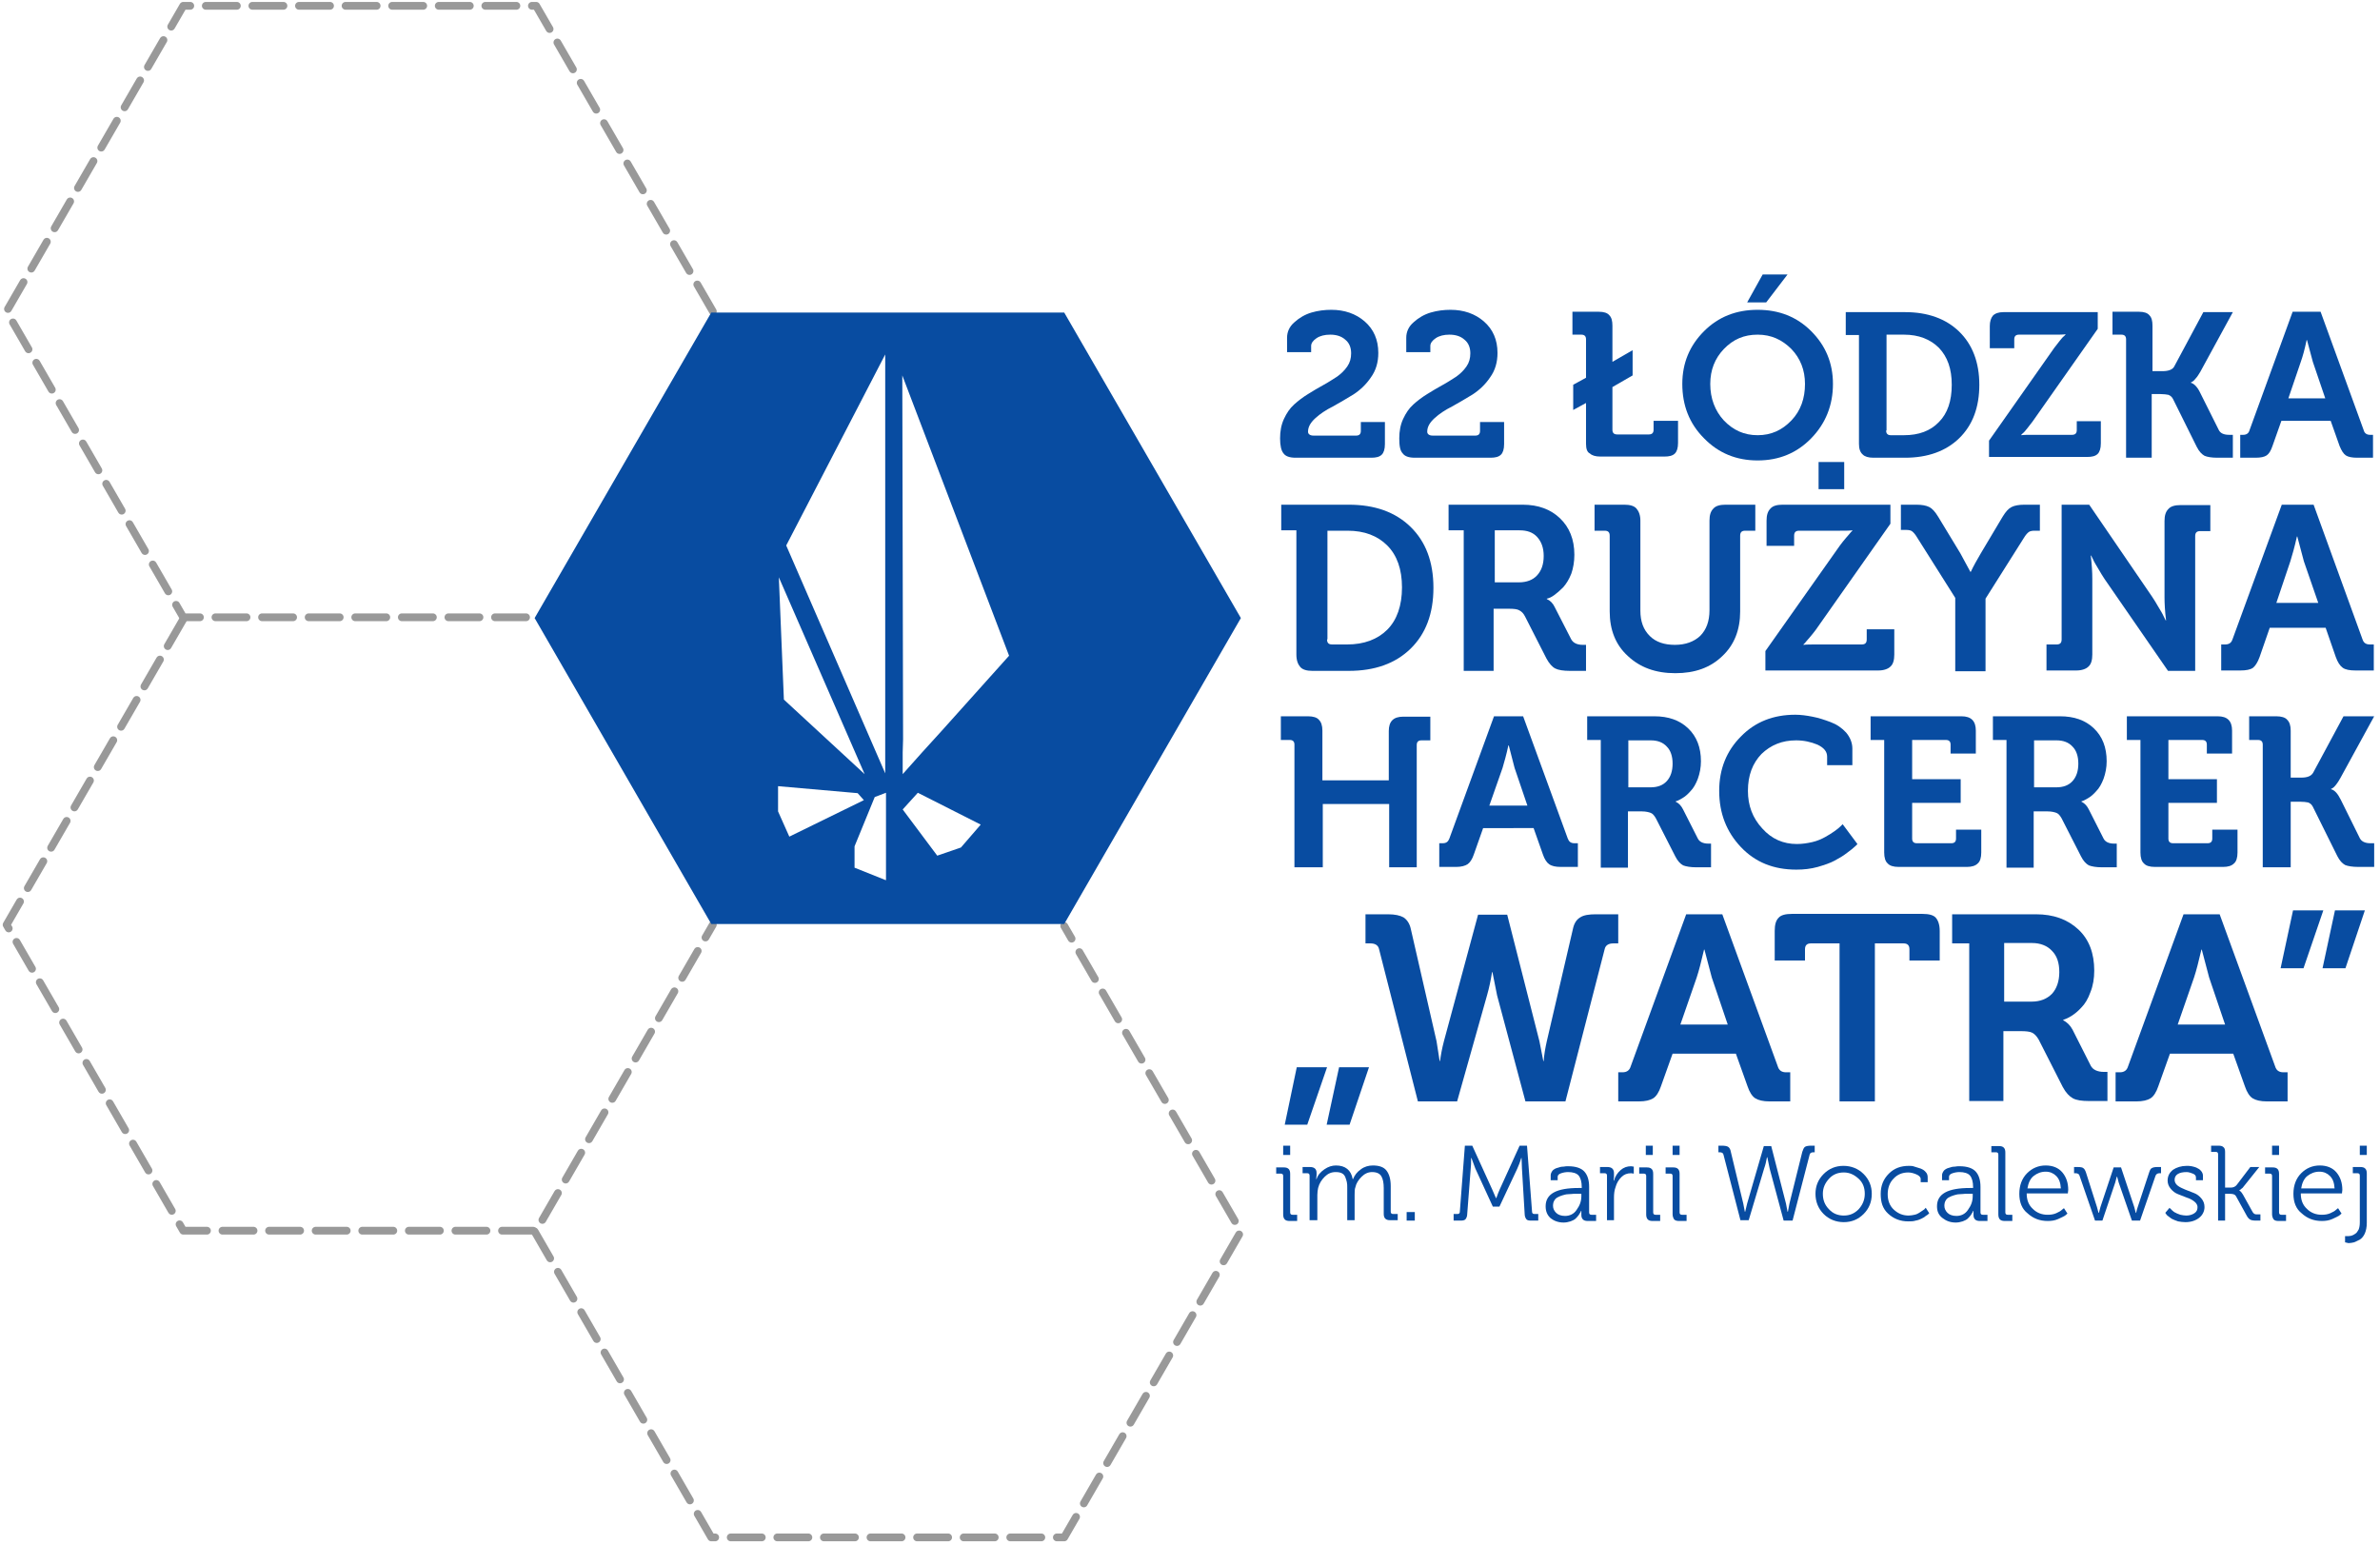 <?xml version="1.0" encoding="utf-8"?>
<!-- Generator: Adobe Illustrator 22.1.0, SVG Export Plug-In . SVG Version: 6.00 Build 0)  -->
<svg version="1.1" id="Layer_1" xmlns="http://www.w3.org/2000/svg" xmlns:xlink="http://www.w3.org/1999/xlink" x="0px" y="0px"
	 viewBox="0 0 613 398" style="enable-background:new 0 0 613 398;" xml:space="preserve">
<style type="text/css">
	
		.st0{fill:none;stroke:#999999;stroke-width:2;stroke-linecap:round;stroke-linejoin:round;stroke-miterlimit:10;stroke-dasharray:8,4;}
	.st1{fill:#222222;}
	.st2{fill:#EFAC1F;}
	.st3{fill:#084CA1;}
</style>
<g id="Basic">
	<polyline class="st0" points="-504.1,317.2 -458.6,396 -367.7,396 -322.2,317.2 -367.7,238.5 	"/>
	<polyline class="st0" points="-458.2,80.2 -503.7,1.5 -594.6,1.5 -640.1,80.2 -594.6,159 -503.7,159 	"/>
	<polyline class="st0" points="-594.6,159.5 -640.1,238.2 -594.6,317 -503.7,317 -458.2,238.2 	"/>
	<path class="st0" d="M-503.7,159.5"/>
	<path class="st0" d="M-457.6,237.5"/>
	<polyline class="st0" points="137.7,317.2 183.2,396 274.1,396 319.6,317.2 274.1,238.5 	"/>
	<polyline class="st0" points="183.6,80.2 138.1,1.5 47.2,1.5 1.7,80.2 47.2,159 138.1,159 	"/>
	<polyline class="st0" points="47.2,159.5 1.7,238.2 47.2,317 138.1,317 183.6,238.2 	"/>
	<path class="st0" d="M138.1,159.5"/>
	<path class="st0" d="M184.2,237.5"/>
	<polyline class="st0" points="794.3,317.2 839.8,396 930.7,396 976.2,317.2 930.7,238.5 	"/>
	<polyline class="st0" points="840.2,80.2 794.7,1.5 703.8,1.5 658.3,80.2 703.8,159 794.7,159 	"/>
	<polyline class="st0" points="703.8,159.5 658.3,238.2 703.8,317 794.7,317 840.2,238.2 	"/>
	<path class="st0" d="M794.7,159.5"/>
	<path class="st0" d="M840.8,237.5"/>
</g>
<g id="_x32_ldh-rzy">
	<g>
		<path class="st1" d="M-308.4,126.4v-14.5l-4.5,2.6v-9.1l4.5-2.6V89.1c0-1.1-0.5-1.6-1.6-1.6h-3.1v-8.1h9.4c1.8,0,3,0.4,3.8,1.2
			c0.8,0.8,1.2,2.1,1.2,3.8v13l7.2-4.2v9.1l-7.2,4.2v15.2c0,1.1,0.5,1.6,1.6,1.6h11.4c1.1,0,1.6-0.5,1.6-1.6v-3.1h8.7v7.9
			c0,1.8-0.4,3-1.2,3.8c-0.8,0.8-2.1,1.2-3.8,1.2h-22.9c-1.8,0-3-0.4-3.8-1.2C-308,129.4-308.4,128.2-308.4,126.4z"/>
		<path class="st1" d="M-274.8,105c0-7.5,2.6-13.8,7.7-18.9s11.5-7.7,19.1-7.7s14,2.6,19.1,7.7s7.7,11.4,7.7,18.9
			c0,7.7-2.6,14.1-7.7,19.4c-5.2,5.2-11.5,7.9-19.1,7.9s-14-2.6-19.1-7.9C-272.2,119.1-274.8,112.7-274.8,105z M-264.9,105
			c0,5.2,1.6,9.5,4.9,13s7.3,5.3,12,5.3s8.7-1.8,12-5.3s4.9-7.9,4.9-13c0-4.9-1.6-9.1-4.9-12.5s-7.3-5.1-12-5.1s-8.7,1.7-12,5.1
			C-263.2,95.9-264.9,100.1-264.9,105z M-251.7,75.9l5.6-10h8.9l-7.7,10H-251.7z"/>
		<path class="st1" d="M-212.4,126.4V87.5h-4.8v-8.1h21.2c8.1,0,14.5,2.3,19.3,6.9s7.2,10.9,7.2,19s-2.4,14.5-7.2,19.1
			s-11.2,7-19.3,7h-11.4c-1.8,0-3-0.4-3.8-1.2S-212.4,128.2-212.4,126.4z M-202.8,121.6c0,1.1,0.5,1.6,1.6,1.6h4.7
			c5.3,0,9.4-1.5,12.5-4.6s4.6-7.5,4.6-13.3c0-5.7-1.5-10-4.6-13.1s-7.2-4.6-12.4-4.6h-6.3v34H-202.8z"/>
		<path class="st1" d="M-166.7,131.4v-6.1l23.4-33.1c0.6-0.9,1.3-1.7,1.9-2.5c0.7-0.8,1.2-1.3,1.5-1.7l0.5-0.5v-0.1
			c-1,0.1-2.3,0.1-4,0.1H-156c-1.1,0-1.6,0.5-1.6,1.6v3.1h-8.7v-7.9c0-1.7,0.4-3,1.2-3.8s2.1-1.2,3.8-1.2h33.8v6l-23.4,33.2
			c-0.6,0.9-1.3,1.7-1.9,2.5c-0.7,0.8-1.2,1.3-1.5,1.7l-0.5,0.5v0.1c1-0.1,2.3-0.1,4-0.1h14.2c1.1,0,1.6-0.5,1.6-1.6v-3.1h8.6v7.9
			c0,1.8-0.4,3-1.2,3.8s-2.1,1.2-3.8,1.2H-166.7z"/>
		<path class="st1" d="M-118.4,131.4V89.1c0-1.1-0.5-1.6-1.6-1.6h-3.1v-8.1h9.4c1.8,0,3,0.4,3.8,1.2c0.8,0.8,1.2,2.1,1.2,3.8v16.2
			h3.7c2.1,0,3.5-0.6,4.2-1.7l10.5-19.5H-80l-11.7,21.4c-0.5,0.9-1,1.6-1.5,2.3c-0.5,0.6-1,1.1-1.2,1.2l-0.5,0.3v0.1
			c1.2,0.3,2.3,1.5,3.4,3.6l6.6,13.3c0.5,1.1,1.8,1.7,3.7,1.7h1.4v8.1h-5.5c-2.1,0-3.6-0.2-4.5-0.7c-1-0.5-1.9-1.5-2.7-3.1
			l-8.5-17.1c-0.4-0.8-0.9-1.3-1.6-1.5s-1.7-0.3-2.9-0.3h-3.1v22.7L-118.4,131.4L-118.4,131.4z"/>
		<path class="st1" d="M-78.4,131.4v-8.1h1.2c1.2,0,1.9-0.5,2.3-1.6l15.5-42.3h10l15.4,42.3c0.3,1.1,1.1,1.6,2.3,1.6h1.2v8.1h-5.7
			c-1.8,0-3.1-0.3-4-0.9c-0.9-0.6-1.6-1.7-2.2-3.4l-3.2-9.1h-17.6l-3.2,9.1c-0.6,1.7-1.3,2.8-2.1,3.4s-2.1,0.9-4,0.9H-78.4z
			 M-61.2,110.1H-48l-4.5-13l-2.1-7.8h-0.1c-0.7,3.3-1.4,5.9-2,7.8L-61.2,110.1z"/>
		<path class="st1" d="M-309.7,184.8v-31.9h-3.9v-6.7h17.4c6.7,0,11.9,1.9,15.9,5.7c3.9,3.8,5.9,9,5.9,15.6c0,6.7-2,11.9-5.9,15.7
			s-9.2,5.7-15.9,5.7h-9.4c-1.4,0-2.5-0.3-3.1-1C-309.4,187.3-309.7,186.3-309.7,184.8z M-301.8,180.9c0,0.9,0.4,1.3,1.3,1.3h3.8
			c4.3,0,7.7-1.3,10.3-3.8c2.5-2.5,3.8-6.2,3.8-10.9s-1.3-8.2-3.8-10.8c-2.5-2.5-5.9-3.8-10.2-3.8h-5.2L-301.8,180.9L-301.8,180.9z"
			/>
		<path class="st1" d="M-266.5,188.9v-36h-3.9v-6.7h19.1c4,0,7.2,1.2,9.6,3.5s3.7,5.4,3.7,9.4c0,1.8-0.3,3.4-0.8,4.9
			c-0.6,1.5-1.3,2.6-2.1,3.5c-0.8,0.8-1.6,1.5-2.3,2s-1.3,0.8-1.9,0.9v0.1c0.9,0.4,1.6,1.1,2.1,2.2l4.2,8.2c0.5,0.9,1.5,1.4,3,1.4
			h0.8v6.7h-4.2c-1.6,0-2.9-0.2-3.7-0.6c-0.8-0.4-1.6-1.3-2.3-2.6l-5.5-10.8c-0.4-0.8-0.9-1.3-1.5-1.6c-0.5-0.3-1.4-0.4-2.6-0.4h-4
			v15.9L-266.5,188.9L-266.5,188.9z M-258.6,166.2h6.3c2,0,3.6-0.6,4.7-1.8s1.7-2.8,1.7-5c0-2.1-0.6-3.7-1.7-4.9s-2.6-1.7-4.5-1.7
			h-6.4v13.4H-258.6z"/>
		<path class="st1" d="M-228.7,173.7v-19.5c0-0.9-0.4-1.3-1.3-1.3h-2.6v-6.7h7.7c1.4,0,2.5,0.3,3.1,1s1,1.7,1,3.1v23.2
			c0,2.8,0.8,4.9,2.4,6.5s3.8,2.3,6.5,2.3s4.9-0.8,6.5-2.3c1.6-1.6,2.4-3.7,2.4-6.6v-23.1c0-1.4,0.3-2.4,1-3.1c0.6-0.7,1.7-1,3.1-1
			h7.7v6.7h-2.6c-0.9,0-1.3,0.4-1.3,1.3v19.5c0,4.7-1.5,8.6-4.6,11.5s-7.1,4.4-12.1,4.4c-5.1,0-9.1-1.5-12.2-4.4
			C-227.2,182.3-228.7,178.4-228.7,173.7z"/>
		<path class="st1" d="M-188.4,188.9v-5l19.2-27.2c0.5-0.7,1.1-1.4,1.6-2s1-1.1,1.2-1.4l0.4-0.4v-0.1c-0.8,0.1-1.9,0.1-3.2,0.1
			h-10.3c-0.9,0-1.3,0.4-1.3,1.3v2.6h-7.2v-6.5c0-1.4,0.3-2.4,1-3.1c0.6-0.7,1.7-1,3.1-1h27.7v4.9l-19.2,27.2
			c-0.5,0.7-1.1,1.4-1.6,2s-1,1.1-1.2,1.4l-0.4,0.4v0.1c0.8-0.1,1.9-0.1,3.2-0.1h11.7c0.9,0,1.3-0.4,1.3-1.3v-2.6h7.1v6.5
			c0,1.4-0.3,2.5-1,3.1c-0.6,0.6-1.7,1-3.1,1h-29V188.9z M-174.7,142.2v-7h6.6v7H-174.7z"/>
		<path class="st1" d="M-139.3,188.9v-18.6l-10.1-15.9c-0.4-0.6-0.8-1-1.1-1.2s-0.8-0.3-1.4-0.3h-1.4v-6.7h4c1.4,0,2.5,0.2,3.3,0.6
			c0.8,0.4,1.5,1.2,2.3,2.5l5.7,9.4l2.6,4.8h0.1c0.7-1.5,1.6-3.1,2.6-4.8l5.6-9.4c0.8-1.3,1.5-2.1,2.3-2.5s1.9-0.6,3.3-0.6h4v6.7
			h-1.4c-0.6,0-1.1,0.1-1.4,0.3s-0.7,0.6-1.1,1.2l-10.1,15.9v18.6H-139.3z"/>
		<path class="st1" d="M-115.6,188.9v-6.7h2.6c0.9,0,1.3-0.4,1.3-1.3v-34.7h7.1l16.2,23.6c0.5,0.7,1,1.6,1.6,2.6s1.1,1.8,1.4,2.5
			l0.5,1h0.1c-0.3-2.4-0.4-4.4-0.4-6v-19.5c0-1.4,0.3-2.4,1-3.1c0.6-0.7,1.7-1,3.1-1h7.7v6.7H-76c-0.9,0-1.3,0.4-1.3,1.3V189h-7
			l-16.2-23.6c-0.5-0.7-1-1.6-1.6-2.6s-1.1-1.8-1.4-2.5l-0.5-1h-0.1c0.3,2.4,0.4,4.4,0.4,6v19.5c0,1.4-0.3,2.5-1,3.1
			c-0.6,0.6-1.7,1-3.1,1H-115.6z"/>
		<path class="st1" d="M-70.4,188.9v-6.7h1c1,0,1.6-0.4,1.9-1.3l12.7-34.7h8.2l12.6,34.7c0.3,0.9,0.9,1.3,1.9,1.3h1v6.7h-4.7
			c-1.5,0-2.6-0.2-3.3-0.7s-1.3-1.4-1.8-2.8l-2.6-7.5H-58l-2.6,7.5c-0.5,1.4-1.1,2.3-1.7,2.8c-0.7,0.5-1.8,0.7-3.2,0.7H-70.4z
			 M-56.2,171.5h10.8l-3.7-10.7l-1.7-6.4h-0.1c-0.6,2.7-1.2,4.8-1.7,6.4L-56.2,171.5z"/>
		<path class="st1" d="M-310.2,236v-31.7c0-0.8-0.4-1.2-1.2-1.2h-2.4V197h7c1.3,0,2.3,0.3,2.9,0.9c0.6,0.6,0.9,1.5,0.9,2.8v12.8
			h17.2v-12.8c0-2.5,1.2-3.7,3.7-3.7h7v6.1h-2.4c-0.8,0-1.2,0.4-1.2,1.2V236h-7.2v-16.4h-17.2V236H-310.2z"/>
		<path class="st1" d="M-272.6,236v-6.1h0.9c0.9,0,1.4-0.4,1.7-1.2l11.6-31.7h7.5l11.5,31.7c0.3,0.8,0.8,1.2,1.7,1.2h0.9v6.1h-4.3
			c-1.4,0-2.4-0.2-3-0.7c-0.6-0.4-1.2-1.3-1.6-2.5l-2.4-6.8h-13.2l-2.4,6.8c-0.4,1.2-1,2.1-1.6,2.5s-1.6,0.7-3,0.7H-272.6z
			 M-259.7,220.1h9.9l-3.4-9.8l-1.5-5.8h-0.1c-0.5,2.5-1.1,4.4-1.5,5.8L-259.7,220.1z"/>
		<path class="st1" d="M-230.8,236v-32.9h-3.6V197h17.5c3.6,0,6.6,1.1,8.8,3.2c2.2,2.1,3.4,5,3.4,8.6c0,1.6-0.3,3.1-0.8,4.5
			s-1.1,2.4-1.9,3.2s-1.5,1.4-2.1,1.8c-0.7,0.4-1.2,0.7-1.7,0.8v0.1c0.8,0.4,1.4,1,1.9,2l3.8,7.5c0.4,0.8,1.4,1.3,2.7,1.3h0.7v6.1
			h-3.8c-1.5,0-2.6-0.2-3.4-0.5c-0.8-0.4-1.4-1.2-2.1-2.4l-5-9.8c-0.4-0.7-0.9-1.2-1.3-1.5c-0.5-0.2-1.3-0.4-2.3-0.4h-3.6V236
			H-230.8z M-223.6,215.3h5.7c1.8,0,3.2-0.5,4.3-1.6c1-1.1,1.5-2.6,1.5-4.5s-0.5-3.4-1.5-4.4c-1-1.1-2.4-1.6-4.1-1.6h-5.8
			L-223.6,215.3L-223.6,215.3z"/>
		<path class="st1" d="M-200,216.2c0-5.6,1.9-10.4,5.7-14.1c3.8-3.8,8.5-5.7,14.1-5.7c1.4,0,2.9,0.2,4.4,0.5
			c1.6,0.3,3.2,0.8,4.8,1.4c1.6,0.6,2.9,1.5,4,2.7c1,1.2,1.6,2.6,1.6,4.1v4.3h-6.6v-2.2c0-1.3-0.9-2.3-2.6-3.1
			c-1.7-0.7-3.5-1.1-5.5-1.1c-3.6,0-6.6,1.2-8.9,3.6c-2.4,2.4-3.5,5.6-3.5,9.6c0,3.8,1.2,7.1,3.7,9.7c2.5,2.7,5.5,4,9,4
			c1.4,0,2.7-0.2,4-0.5s2.4-0.8,3.3-1.3s1.7-1,2.4-1.5s1.2-0.9,1.6-1.3l0.5-0.5l3.8,5.2c-0.1,0.2-0.4,0.4-0.7,0.7s-1,0.8-2,1.6
			s-2.1,1.5-3.2,2.1s-2.6,1.1-4.4,1.6s-3.6,0.7-5.5,0.7c-5.9,0-10.7-1.9-14.4-5.8C-198.2,226.9-200,222-200,216.2z"/>
		<path class="st1" d="M-157.3,232.2V203h-3.6v-6h23.6c2.5,0,3.7,1.2,3.7,3.7v5.9h-6.5v-2.4c0-0.8-0.4-1.2-1.2-1.2h-8.8v10.2h12.6
			v6.1h-12.6v9.3c0,0.8,0.4,1.2,1.2,1.2h9c0.8,0,1.2-0.4,1.2-1.2v-2.4h6.5v5.9c0,1.3-0.3,2.3-0.9,2.9c-0.6,0.6-1.5,0.9-2.8,0.9
			h-17.7c-1.3,0-2.3-0.3-2.9-0.9C-157,234.5-157.3,233.6-157.3,232.2z"/>
		<path class="st1" d="M-125.6,236v-32.9h-3.6V197h17.5c3.6,0,6.6,1.1,8.8,3.2c2.2,2.1,3.4,5,3.4,8.6c0,1.6-0.3,3.1-0.8,4.5
			s-1.1,2.4-1.9,3.2s-1.5,1.4-2.1,1.8s-1.2,0.7-1.7,0.8v0.1c0.8,0.4,1.4,1,1.9,2l3.8,7.5c0.4,0.8,1.4,1.3,2.7,1.3h0.7v6.1h-3.8
			c-1.5,0-2.6-0.2-3.4-0.5c-0.8-0.4-1.4-1.2-2.1-2.4l-5-9.8c-0.4-0.7-0.9-1.2-1.3-1.5c-0.5-0.2-1.3-0.4-2.3-0.4h-3.6V236H-125.6z
			 M-118.4,215.3h5.7c1.8,0,3.2-0.5,4.3-1.6c1-1.1,1.5-2.6,1.5-4.5s-0.5-3.4-1.5-4.4c-1-1.1-2.4-1.6-4.1-1.6h-5.8L-118.4,215.3
			L-118.4,215.3z"/>
		<path class="st1" d="M-95.4,236v-4.6l17.5-24.8c0.5-0.7,1-1.3,1.5-1.9c0.5-0.6,0.9-1,1.1-1.3l0.4-0.4l0,0c-0.8,0.1-1.8,0.1-3,0.1
			h-9.4c-0.8,0-1.2,0.4-1.2,1.2v2.4H-95v-5.9c0-1.3,0.3-2.2,0.9-2.8s1.5-0.9,2.9-0.9H-66v4.5l-17.5,24.9c-0.5,0.7-1,1.3-1.5,1.9
			c-0.5,0.6-0.9,1-1.1,1.3l-0.4,0.4v0.1c0.8-0.1,1.8-0.1,3-0.1h10.7c0.8,0,1.2-0.4,1.2-1.2v-2.4h6.5v5.9c0,1.3-0.3,2.3-0.9,2.9
			c-0.6,0.6-1.5,0.9-2.9,0.9h-26.5C-95.4,236.2-95.4,236-95.4,236z"/>
		<path class="st1" d="M-50.7,236v-17l-9.2-14.6c-0.4-0.5-0.7-0.9-1-1.1c-0.3-0.2-0.7-0.2-1.3-0.2h-1.3V197h3.7c1.3,0,2.3,0.2,3,0.5
			c0.7,0.4,1.4,1.1,2.1,2.3l5.2,8.6l2.4,4.4h0.1c0.7-1.4,1.4-2.9,2.4-4.4l5.1-8.6c0.7-1.2,1.4-1.9,2.1-2.3c0.7-0.4,1.7-0.5,3-0.5
			h3.7v6.1H-32c-0.6,0-1,0.1-1.3,0.2c-0.3,0.2-0.6,0.5-1,1.1l-9.2,14.6v17L-50.7,236L-50.7,236z"/>
	</g>
	<path class="st1" d="M-367.7,80.5h-90.9l-45.5,78.7l45.5,78.8h90.9l45.5-78.8L-367.7,80.5z M-419.2,137.6h-7.9v43.6h7.9V197h-33.5
		v-15.8h7.9v-43.6h-7.9v-15.8h33.5V137.6z M-374,137.6h-7.9v43.6h7.9V197h-33.5v-15.8h7.9v-43.6h-7.9v-15.8h33.5V137.6z"/>
</g>
<g id="lgzpp">
	<g>
		<path class="st2" d="M990,126.4v-14.5l-4.5,2.6v-9.1l4.5-2.6V89.1c0-1.1-0.5-1.6-1.6-1.6h-3.1v-8.1h9.4c1.8,0,3,0.4,3.8,1.2
			c0.8,0.8,1.2,2.1,1.2,3.8v13l7.2-4.2v9.1l-7.2,4.2v15.2c0,1.1,0.5,1.6,1.6,1.6h11.4c1.1,0,1.6-0.5,1.6-1.6v-3.1h8.7v7.9
			c0,1.8-0.4,3-1.2,3.8s-2,1.2-3.8,1.2h-22.9c-1.8,0-3-0.4-3.8-1.2C990.4,129.4,990,128.2,990,126.4z"/>
		<path class="st2" d="M1023.6,105c0-7.5,2.6-13.8,7.7-18.9s11.5-7.7,19.1-7.7s14,2.6,19.1,7.7s7.7,11.4,7.7,18.9
			c0,7.7-2.6,14.1-7.7,19.4c-5.2,5.2-11.5,7.9-19.1,7.9s-14-2.6-19.1-7.9C1026.2,119.1,1023.6,112.7,1023.6,105z M1033.5,105
			c0,5.2,1.6,9.5,4.9,13s7.3,5.3,12,5.3s8.7-1.8,12-5.3s4.9-7.9,4.9-13c0-4.9-1.6-9.1-4.9-12.5s-7.3-5.1-12-5.1s-8.7,1.7-12,5.1
			C1035.2,95.9,1033.5,100.1,1033.5,105z M1046.7,75.9l5.6-10h8.9l-7.7,10H1046.7z"/>
		<path class="st2" d="M1086,126.4V87.5h-4.8v-8.1h21.2c8.1,0,14.5,2.3,19.3,6.9s7.2,10.9,7.2,19s-2.4,14.5-7.2,19.1
			c-4.8,4.6-11.2,7-19.3,7H1091c-1.8,0-3-0.4-3.8-1.2C1086.4,129.4,1086,128.2,1086,126.4z M1095.6,121.6c0,1.1,0.5,1.6,1.6,1.6h4.7
			c5.3,0,9.4-1.5,12.5-4.6s4.6-7.5,4.6-13.3c0-5.7-1.5-10-4.6-13.1s-7.2-4.6-12.4-4.6h-6.3L1095.6,121.6L1095.6,121.6z"/>
		<path class="st2" d="M1131.7,131.4v-6.1l23.4-33.1c0.6-0.9,1.3-1.7,1.9-2.5c0.7-0.8,1.2-1.3,1.5-1.7l0.5-0.5v-0.1
			c-1,0.1-2.3,0.1-4,0.1h-12.6c-1.1,0-1.6,0.5-1.6,1.6v3.1h-8.7v-7.9c0-1.7,0.4-3,1.2-3.8c0.8-0.8,2.1-1.2,3.8-1.2h33.8v6
			l-23.4,33.2c-0.6,0.9-1.3,1.7-1.9,2.5c-0.7,0.8-1.2,1.3-1.5,1.7l-0.5,0.5v0.1c1-0.1,2.3-0.1,4-0.1h14.2c1.1,0,1.6-0.5,1.6-1.6
			v-3.1h8.6v7.9c0,1.8-0.4,3-1.2,3.8c-0.8,0.8-2.1,1.2-3.8,1.2H1131.7z"/>
		<path class="st2" d="M1180,131.4V89.1c0-1.1-0.5-1.6-1.6-1.6h-3.1v-8.1h9.4c1.8,0,3,0.4,3.8,1.2c0.8,0.8,1.2,2.1,1.2,3.8v16.2h3.7
			c2.1,0,3.5-0.6,4.2-1.7l10.5-19.5h10.5l-11.7,21.4c-0.5,0.9-1,1.6-1.5,2.3c-0.5,0.6-1,1.1-1.2,1.2l-0.5,0.3v0.1
			c1.2,0.3,2.3,1.5,3.4,3.6l6.6,13.3c0.5,1.1,1.8,1.7,3.7,1.7h1.4v8.1h-5.5c-2.1,0-3.6-0.2-4.5-0.7c-1-0.5-1.9-1.5-2.7-3.1
			l-8.5-17.1c-0.4-0.8-0.9-1.3-1.6-1.5s-1.7-0.3-2.9-0.3h-3.1v22.7L1180,131.4L1180,131.4z"/>
		<path class="st2" d="M1220,131.4v-8.1h1.2c1.2,0,1.9-0.5,2.3-1.6l15.5-42.3h10l15.4,42.3c0.3,1.1,1.1,1.6,2.3,1.6h1.2v8.1h-5.7
			c-1.8,0-3.1-0.3-4-0.9c-0.9-0.6-1.6-1.7-2.2-3.4l-3.2-9.1h-17.6l-3.2,9.1c-0.6,1.7-1.3,2.8-2.1,3.4c-0.8,0.6-2.1,0.9-4,0.9H1220z
			 M1237.2,110.1h13.2l-4.5-13l-2.1-7.8h-0.1c-0.7,3.3-1.4,5.9-2,7.8L1237.2,110.1z"/>
		<path class="st2" d="M984.5,156.3c0-5.7,1.9-10.6,5.8-14.5s8.7-5.9,14.4-5.9c1.8,0,3.6,0.2,5.2,0.5c1.7,0.4,3,0.8,4.1,1.3
			s2,1,2.8,1.5s1.4,0.9,1.8,1.2l0.6,0.6l-4.1,5.3c-0.3-0.3-0.7-0.6-1.3-1s-1.8-0.9-3.5-1.6c-1.8-0.7-3.6-1-5.3-1
			c-3.5,0-6.6,1.3-9,3.8c-2.5,2.5-3.7,5.8-3.7,9.7c0,4.2,1.3,7.6,3.8,10.2c2.5,2.6,5.6,3.8,9.3,3.8c1.9,0,3.6-0.3,5.3-1
			s2.9-1.4,3.6-2.1l1.1-1v-3c0-0.8-0.4-1.2-1.2-1.2h-2.4v-6.2h6.4c1.3,0,2.3,0.3,2.9,0.9c0.6,0.6,0.9,1.5,0.9,2.9v17h-6.3v-1.9
			l0.1-1.7h-0.1c-0.1,0.1-0.3,0.3-0.5,0.4c-0.2,0.2-0.7,0.5-1.5,1s-1.6,0.9-2.4,1.3c-0.8,0.4-1.9,0.7-3.2,1s-2.7,0.4-4.1,0.4
			c-5.4,0-9.9-1.9-13.7-5.7S984.5,162.5,984.5,156.3z"/>
		<path class="st2" d="M1029.7,176.4v-33.5h-3.6v-6.2h17.8c3.7,0,6.7,1.1,9,3.2c2.3,2.1,3.4,5.1,3.4,8.8c0,1.7-0.3,3.2-0.8,4.6
			c-0.5,1.4-1.2,2.5-1.9,3.2s-1.5,1.4-2.2,1.8c-0.7,0.4-1.2,0.7-1.7,0.8v0.1c0.8,0.4,1.5,1,2,2l3.9,7.7c0.4,0.9,1.4,1.3,2.8,1.3h0.7
			v6.2h-3.9c-1.5,0-2.7-0.2-3.4-0.6c-0.8-0.4-1.5-1.2-2.1-2.4l-5.1-10c-0.4-0.7-0.9-1.2-1.4-1.5c-0.5-0.2-1.3-0.4-2.4-0.4h-3.7v14.8
			L1029.7,176.4L1029.7,176.4z M1037,155.3h5.8c1.9,0,3.3-0.6,4.3-1.7c1-1.1,1.5-2.6,1.5-4.6c0-1.9-0.5-3.5-1.5-4.5
			c-1-1.1-2.4-1.6-4.2-1.6h-5.9L1037,155.3L1037,155.3z"/>
		<path class="st2" d="M1061.3,156.2c0-5.7,2-10.5,5.9-14.4s8.8-5.9,14.6-5.9s10.7,2,14.6,5.9s5.9,8.7,5.9,14.4
			c0,5.9-2,10.8-5.9,14.8s-8.8,6-14.6,6s-10.7-2-14.6-6S1061.3,162.1,1061.3,156.2z M1068.9,156.2c0,4,1.3,7.3,3.8,10s5.6,4,9.2,4
			s6.7-1.3,9.2-4s3.8-6,3.8-10c0-3.8-1.3-7-3.8-9.5c-2.5-2.6-5.6-3.9-9.2-3.9s-6.7,1.3-9.2,3.9
			C1070.2,149.3,1068.9,152.4,1068.9,156.2z"/>
		<path class="st2" d="M1105.3,176.4v-6.2h1.7c0.7,0,1.2-0.4,1.2-1.2l2.6-32.3h7.6l8.2,18.9l2,5.3h0.1c0.7-2,1.3-3.8,2-5.3l8.2-18.9
			h7.6l2.6,32.3c0.1,0.8,0.5,1.2,1.2,1.2h1.7v6.2h-6.3c-1.3,0-2.2-0.3-2.8-0.9c-0.5-0.6-0.9-1.6-1-2.9l-1.3-17.7
			c-0.1-0.8-0.1-1.7-0.1-2.7s0-1.9,0-2.5l0.1-1h-0.1c-0.8,2.6-1.5,4.7-2.2,6.2l-6.6,14.7h-5.9l-6.6-14.7c-0.3-0.7-0.6-1.5-1-2.5
			s-0.6-1.9-0.9-2.6l-0.3-1.1h-0.1c0.1,2.4,0.1,4.5-0.1,6.2l-1.3,17.7c-0.1,1.4-0.4,2.4-1,2.9c-0.6,0.6-1.5,0.9-2.8,0.9
			L1105.3,176.4L1105.3,176.4z"/>
		<path class="st2" d="M1153.9,176.4v-6.2h0.9c0.9,0,1.5-0.4,1.7-1.2l11.8-32.3h7.7l11.8,32.3c0.3,0.8,0.8,1.2,1.7,1.2h0.9v6.2h-4.4
			c-1.4,0-2.4-0.2-3.1-0.7c-0.7-0.4-1.2-1.3-1.7-2.6l-2.5-6.9h-13.3l-2.5,6.9c-0.4,1.3-1,2.1-1.6,2.6c-0.6,0.4-1.6,0.7-3,0.7H1153.9
			z M1167.1,160.1h10.1l-3.4-10l-1.6-5.9h-0.1c-0.6,2.5-1.1,4.5-1.6,5.9L1167.1,160.1z"/>
		<path class="st2" d="M1196.7,172.6v-29.7h-3.6v-6.2h16.2c6.2,0,11.1,1.8,14.8,5.3c3.7,3.5,5.5,8.4,5.5,14.6
			c0,6.2-1.8,11.1-5.5,14.6s-8.6,5.3-14.8,5.3h-8.7c-1.3,0-2.3-0.3-2.9-0.9C1197,174.9,1196.7,173.9,1196.7,172.6z M1204.1,168.9
			c0,0.8,0.4,1.2,1.2,1.2h3.6c4,0,7.2-1.2,9.5-3.6c2.3-2.4,3.5-5.8,3.5-10.2c0-4.3-1.2-7.7-3.5-10.1c-2.4-2.4-5.5-3.6-9.5-3.6h-4.8
			L1204.1,168.9L1204.1,168.9z"/>
		<path class="st2" d="M1231.4,176.4v-6.2h0.9c0.9,0,1.5-0.4,1.7-1.2l11.8-32.3h7.7l11.8,32.3c0.3,0.8,0.8,1.2,1.7,1.2h0.9v6.2h-4.4
			c-1.4,0-2.4-0.2-3.1-0.7c-0.7-0.4-1.2-1.3-1.7-2.6l-2.5-6.9h-13.4l-2.5,6.9c-0.4,1.3-1,2.1-1.6,2.6c-0.6,0.4-1.6,0.7-3,0.7H1231.4
			z M1244.6,160.1h10.1l-3.4-10l-1.6-5.9h-0.1c-0.6,2.5-1.1,4.5-1.6,5.9L1244.6,160.1z"/>
		<path class="st2" d="M983.7,221.4v-4.6l17.5-24.9c0.5-0.7,1-1.3,1.5-1.9c0.5-0.6,0.9-1,1.1-1.3l0.4-0.4v-0.1
			c-0.8,0.1-1.8,0.1-3,0.1h-9.5c-0.8,0-1.2,0.4-1.2,1.2v2.4H984V186c0-1.3,0.3-2.2,0.9-2.8s1.5-0.9,2.9-0.9h25.4v4.5l-17.5,24.9
			c-0.5,0.7-1,1.3-1.5,1.9c-0.5,0.6-0.9,1-1.1,1.3l-0.4,0.4v0.1c0.8-0.1,1.8-0.1,3-0.1h10.7c0.8,0,1.2-0.4,1.2-1.2v-2.4h6.5v5.9
			c0,1.3-0.3,2.3-0.9,2.9c-0.6,0.6-1.5,0.9-2.9,0.9L983.7,221.4L983.7,221.4z"/>
		<path class="st2" d="M1019.7,207.5v-17.8c0-0.8-0.4-1.2-1.2-1.2h-2.4v-6.1h7c1.3,0,2.3,0.3,2.9,0.9c0.6,0.6,0.9,1.5,0.9,2.8v21.2
			c0,2.5,0.7,4.5,2.2,5.9s3.4,2.1,5.9,2.1s4.5-0.7,5.9-2.1c1.5-1.4,2.2-3.4,2.2-6v-21.1c0-1.3,0.3-2.2,0.9-2.8s1.5-0.9,2.9-0.9h7
			v6.1h-2.4c-0.8,0-1.2,0.4-1.2,1.2v17.8c0,4.3-1.4,7.8-4.2,10.5c-2.8,2.7-6.5,4-11.1,4s-8.3-1.3-11.2-4
			C1021.1,215.3,1019.7,211.8,1019.7,207.5z"/>
		<path class="st2" d="M1056.7,201.5c0-5.6,1.9-10.4,5.7-14.2c3.8-3.8,8.5-5.7,14.1-5.7c1.4,0,2.9,0.2,4.5,0.5s3.2,0.8,4.8,1.4
			c1.6,0.6,2.9,1.5,4,2.7c1,1.2,1.6,2.6,1.6,4.2v4.3h-6.5v-2.2c0-1.3-0.9-2.3-2.6-3.1c-1.7-0.7-3.5-1.1-5.5-1.1
			c-3.6,0-6.6,1.2-8.9,3.6c-2.4,2.4-3.5,5.6-3.5,9.6c0,3.8,1.2,7.1,3.7,9.8s5.5,4,9,4c1.4,0,2.7-0.2,4-0.5s2.4-0.8,3.3-1.3
			s1.7-1,2.4-1.5c0.7-0.5,1.2-0.9,1.6-1.3l0.5-0.6l3.8,5.2c-0.1,0.2-0.4,0.4-0.7,0.7c-0.3,0.3-1,0.8-2,1.6s-2.1,1.5-3.2,2.1
			s-2.6,1.1-4.4,1.6s-3.6,0.7-5.5,0.7c-5.9,0-10.7-2-14.5-5.9C1058.6,212.3,1056.7,207.4,1056.7,201.5z"/>
		<path class="st2" d="M1099.2,221.4v-31.7c0-0.8-0.4-1.2-1.2-1.2h-2.4v-6.1h7c1.3,0,2.3,0.3,2.9,0.9c0.6,0.6,0.9,1.5,0.9,2.8v12.8
			h17.2v-12.8c0-2.5,1.2-3.7,3.7-3.7h7v6.1h-2.4c-0.8,0-1.2,0.4-1.2,1.2v31.7h-7.2V205h-17.1v16.4H1099.2z"/>
		<path class="st2" d="M1137.6,201.6c0-5.6,1.9-10.3,5.8-14.2c3.9-3.8,8.7-5.7,14.4-5.7s10.5,1.9,14.4,5.7s5.8,8.6,5.8,14.2
			c0,5.8-1.9,10.6-5.8,14.5s-8.7,5.9-14.4,5.9s-10.5-2-14.4-5.9C1139.5,212.2,1137.6,207.3,1137.6,201.6z M1145.1,201.6
			c0,3.9,1.2,7.1,3.7,9.8c2.5,2.6,5.5,4,9,4c3.6,0,6.6-1.3,9-4c2.5-2.6,3.7-5.9,3.7-9.8c0-3.7-1.2-6.8-3.7-9.4
			c-2.5-2.5-5.5-3.8-9-3.8c-3.6,0-6.6,1.3-9,3.8C1146.3,194.7,1145.1,197.9,1145.1,201.6z"/>
		<path class="st2" d="M1190.5,221.4l-8.1-31.7c-0.2-0.8-0.8-1.2-1.8-1.2h-1v-6.1h4.7c1.4,0,2.5,0.2,3.3,0.7s1.3,1.3,1.6,2.5
			l5.3,23.3l0.7,4.1h0.1c0.1-1.2,0.4-2.6,0.8-4.1l7.1-26.3h6.1l6.7,26.3l0.8,4.1h0.1c0.1-1.3,0.3-2.7,0.7-4.1l5.4-23.3
			c0.3-1.2,0.8-2,1.5-2.5c0.8-0.5,1.8-0.7,3.3-0.7h4.7v6.1h-1c-1,0-1.6,0.4-1.8,1.2l-8.1,31.7h-8.3l-5.9-22.1l-1-4.8h-0.1
			c-0.2,1.5-0.6,3.2-1,4.8l-6.2,22.1H1190.5z"/>
		<path class="st2" d="M1231.9,221.4v-6.1h0.9c0.9,0,1.4-0.4,1.7-1.2l11.6-31.7h7.5l11.5,31.7c0.3,0.8,0.8,1.2,1.7,1.2h0.9v6.1h-4.3
			c-1.4,0-2.4-0.2-3-0.7c-0.6-0.4-1.2-1.3-1.6-2.5l-2.4-6.8h-13.2l-2.4,6.8c-0.4,1.2-1,2.1-1.6,2.5s-1.6,0.7-3,0.7H1231.9z
			 M1244.8,205.4h9.9l-3.4-9.8l-1.5-5.8h-0.1c-0.6,2.5-1.1,4.4-1.5,5.8L1244.8,205.4z"/>
		<path class="st2" d="M987.5,261.4v-28.8h-3.1v-5.3h15.6c3.2,0,5.8,1,7.8,3.1c2,2,3,4.7,3,8s-1,6-3,8.1s-4.6,3.1-7.8,3.1h-6.2v11.8
			H987.5z M993.8,244.2h5c1.8,0,3.1-0.5,4.1-1.6s1.5-2.5,1.5-4.3s-0.5-3.2-1.4-4.2c-1-1-2.3-1.6-4-1.6h-5.1L993.8,244.2L993.8,244.2
			z"/>
		<path class="st2" d="M1016.4,261.4v-28.8h-3.1v-5.3h15.3c3.2,0,5.7,0.9,7.7,2.8c2,1.8,2.9,4.3,2.9,7.5c0,1.4-0.2,2.8-0.7,3.9
			c-0.4,1.2-1,2.1-1.7,2.8s-1.3,1.2-1.8,1.6c-0.6,0.4-1.1,0.6-1.5,0.7v0.1c0.7,0.3,1.3,0.9,1.7,1.7l3.3,6.6c0.4,0.7,1.2,1.1,2.4,1.1
			h0.6v5.3h-3.3c-1.3,0-2.3-0.2-3-0.5s-1.3-1-1.8-2.1l-4.4-8.6c-0.4-0.6-0.7-1.1-1.2-1.3c-0.4-0.2-1.1-0.3-2-0.3h-3.2v12.7h-6.2
			V261.4z M1022.7,243.3h5c1.6,0,2.8-0.5,3.7-1.4c0.9-0.9,1.3-2.3,1.3-4s-0.4-3-1.3-3.9s-2.1-1.4-3.6-1.4h-5.1L1022.7,243.3
			L1022.7,243.3z"/>
		<path class="st2" d="M1042.9,261.4V256h0.8c0.8,0,1.3-0.4,1.5-1.1l10.1-27.7h6.6l10.1,27.7c0.2,0.7,0.7,1.1,1.5,1.1h0.8v5.3h-3.7
			c-1.2,0-2.1-0.2-2.6-0.6c-0.6-0.4-1-1.1-1.4-2.2l-2.1-6H1053l-2.1,6c-0.4,1.1-0.8,1.8-1.4,2.2c-0.5,0.4-1.4,0.6-2.6,0.6h-4V261.4z
			 M1054.2,247.5h8.6l-2.9-8.5l-1.3-5.1h-0.1c-0.5,2.1-0.9,3.8-1.3,5.1L1054.2,247.5z"/>
		<path class="st2" d="M1075.5,244c0-4.9,1.6-9,4.9-12.4s7.4-5,12.3-5c1.2,0,2.5,0.1,3.9,0.4c1.4,0.3,2.8,0.7,4.2,1.2
			c1.4,0.5,2.6,1.3,3.5,2.4c0.9,1,1.4,2.2,1.4,3.6v3.8h-5.7v-1.9c0-1.2-0.7-2-2.2-2.7c-1.5-0.6-3.1-1-4.8-1c-3.1,0-5.7,1-7.8,3.1
			c-2.1,2.1-3.1,4.9-3.1,8.4c0,3.3,1.1,6.2,3.2,8.5s4.8,3.5,7.9,3.5c1.2,0,2.4-0.2,3.5-0.5s2.1-0.7,2.9-1.1c0.8-0.4,1.5-0.9,2.1-1.3
			c0.6-0.4,1.1-0.8,1.4-1.1l0.4-0.5l3.3,4.5c-0.1,0.2-0.3,0.4-0.6,0.6c-0.3,0.3-0.8,0.7-1.7,1.4c-0.9,0.7-1.8,1.3-2.8,1.8
			s-2.2,1-3.8,1.4s-3.2,0.6-4.8,0.6c-5.2,0-9.4-1.7-12.6-5.1C1077.1,253.4,1075.5,249.2,1075.5,244z"/>
		<path class="st2" d="M1109.1,244.1c0-4.9,1.7-9,5.1-12.4c3.4-3.3,7.6-5,12.6-5s9.2,1.7,12.6,5s5.1,7.5,5.1,12.4
			c0,5-1.7,9.3-5.1,12.7c-3.4,3.4-7.6,5.2-12.6,5.2s-9.2-1.7-12.6-5.2C1110.8,253.4,1109.1,249.1,1109.1,244.1z M1115.7,244.1
			c0,3.4,1.1,6.2,3.2,8.5s4.8,3.5,7.9,3.5s5.7-1.2,7.9-3.5c2.1-2.3,3.2-5.2,3.2-8.5c0-3.2-1.1-6-3.2-8.2s-4.8-3.3-7.9-3.3
			s-5.7,1.1-7.9,3.3C1116.7,238.1,1115.7,240.9,1115.7,244.1z"/>
		<path class="st2" d="M1155.5,261.4l-7.1-27.7c-0.2-0.7-0.7-1.1-1.5-1.1h-0.9v-5.3h4.1c1.2,0,2.2,0.2,2.9,0.6
			c0.7,0.4,1.1,1.1,1.4,2.2l4.7,20.3l0.6,3.6h0.1c0.1-1.1,0.4-2.3,0.7-3.6l6.2-23h5.3l5.9,23l0.7,3.6h0.1c0.1-1.1,0.3-2.3,0.6-3.6
			l4.7-20.3c0.2-1.1,0.7-1.8,1.3-2.2c0.7-0.4,1.6-0.6,2.9-0.6h4.1v5.3h-0.9c-0.9,0-1.4,0.4-1.5,1.1l-7.1,27.7h-7.2l-5.2-19.3
			l-0.9-4.2h-0.1c-0.2,1.3-0.5,2.8-0.9,4.2l-5.4,19.3H1155.5z"/>
		<path class="st2" d="M1194.6,261.4V256h3.4v-23.4h-3.4v-5.3h12.8v5.3h-3.4V256h3.4v5.3h-12.8V261.4z"/>
		<path class="st2" d="M1221.6,261.4v-28.8h-5.2c-0.7,0-1.1,0.4-1.1,1.1v2.1h-5.5v-5.4c0-1.1,0.2-1.9,0.7-2.4s1.2-0.7,2.4-0.7h23.8
			c1.2,0,2,0.2,2.4,0.7s0.7,1.3,0.7,2.4v5.4h-5.5v-2.1c0-0.7-0.4-1.1-1.1-1.1h-5.2v28.8H1221.6z"/>
		<path class="st2" d="M1245.1,258.1v-25.5h-3.1v-5.3h20.6c2.2,0,3.3,1.1,3.3,3.3v5.2h-5.7v-2.1c0-0.7-0.4-1.1-1.1-1.1h-7.7v8.9h11
			v5.3h-11v8.1c0,0.7,0.4,1.1,1.1,1.1h7.9c0.7,0,1.1-0.4,1.1-1.1v-2.1h5.7v5.2c0,1.2-0.3,2-0.8,2.5s-1.4,0.8-2.5,0.8h-15.5
			c-1.2,0-2-0.3-2.5-0.8C1245.3,260.1,1245.1,259.3,1245.1,258.1z"/>
		<path class="st2" d="M988.1,312.4V280h-3.5v-6h17.5c3.6,0,6.5,1.2,8.8,3.5s3.4,5.3,3.4,9s-1.1,6.7-3.4,9.1s-5.2,3.5-8.8,3.5h-7
			v13.2L988.1,312.4L988.1,312.4z M995.1,293.1h5.7c2,0,3.5-0.6,4.6-1.8c1.1-1.2,1.6-2.8,1.6-4.8s-0.5-3.6-1.6-4.7
			c-1.1-1.2-2.6-1.8-4.5-1.8h-5.8V293.1L995.1,293.1z"/>
		<path class="st2" d="M1016.8,307.1l4-5c0.1,0.1,0.3,0.3,0.5,0.5s0.6,0.6,1.3,1.1c0.6,0.5,1.3,1,2,1.4c0.7,0.4,1.5,0.8,2.5,1.1
			s2,0.5,3,0.5c1.5,0,2.9-0.4,3.9-1.2c1.1-0.8,1.6-1.9,1.6-3.3c0-0.9-0.3-1.7-1-2.4c-0.7-0.7-1.5-1.4-2.6-1.9
			c-1.1-0.6-2.2-1.1-3.5-1.7s-2.6-1.2-3.8-1.9c-1.3-0.7-2.4-1.5-3.5-2.3s-1.9-1.9-2.6-3.2c-0.7-1.3-1-2.8-1-4.4
			c0-3.1,1.2-5.7,3.6-7.7c2.4-2.1,5.5-3.1,9.2-3.1c1.7,0,3.3,0.2,5,0.7s3.1,1.3,4.5,2.5c1.3,1.2,2,2.7,2,4.3v3.6h-6.4V283
			c0-0.9-0.5-1.6-1.5-2.1c-1-0.6-2.2-0.8-3.5-0.8c-1.6,0-3,0.4-4,1.1c-1.1,0.8-1.6,1.7-1.6,3c0,0.9,0.3,1.6,1,2.3
			c0.7,0.7,1.5,1.3,2.6,1.8s2.2,1.1,3.5,1.6s2.6,1.2,3.8,1.8c1.3,0.7,2.4,1.4,3.5,2.3c1.1,0.8,1.9,2,2.6,3.3c0.7,1.4,1,2.9,1,4.6
			c0,3.2-1.2,5.8-3.5,8s-5.4,3.3-9.3,3.3c-1.6,0-3.1-0.2-4.6-0.6s-2.7-0.9-3.7-1.5s-1.9-1.2-2.6-1.7s-1.3-1.1-1.7-1.5L1016.8,307.1z
			"/>
		<path class="st2" d="M1045.4,312.4v-4.5l17.2-24.4c0.5-0.6,0.9-1.3,1.4-1.8c0.5-0.6,0.9-1,1.1-1.2l0.4-0.4V280
			c-0.8,0.1-1.7,0.1-2.9,0.1h-9.3c-0.8,0-1.2,0.4-1.2,1.2v2.3h-6.4v-5.8c0-1.3,0.3-2.2,0.9-2.8c0.6-0.6,1.5-0.9,2.8-0.9h24.9v4.4
			l-17.2,24.5c-0.5,0.6-0.9,1.3-1.4,1.8c-0.5,0.6-0.9,1-1.1,1.2l-0.4,0.4v0.1c0.8-0.1,1.7-0.1,2.9-0.1h10.5c0.8,0,1.2-0.4,1.2-1.2
			v-2.3h6.4v5.8c0,1.3-0.3,2.2-0.9,2.8c-0.6,0.6-1.5,0.9-2.8,0.9H1045.4z"/>
		<path class="st2" d="M1077.6,292.9c0-5.5,1.9-10.2,5.6-13.9c3.7-3.7,8.3-5.6,13.9-5.6c1.4,0,2.8,0.2,4.4,0.5
			c1.5,0.3,3.1,0.8,4.7,1.4s2.9,1.5,3.9,2.7s1.5,2.5,1.5,4.1v4.3h-6.4v-2.2c0-1.3-0.8-2.3-2.5-3s-3.5-1.1-5.4-1.1
			c-3.5,0-6.5,1.2-8.8,3.5s-3.5,5.5-3.5,9.4c0,3.7,1.2,6.9,3.6,9.6c2.4,2.6,5.4,4,8.9,4c1.4,0,2.7-0.2,4-0.5s2.4-0.8,3.2-1.3
			c0.9-0.5,1.7-1,2.4-1.5c0.7-0.5,1.2-0.9,1.5-1.2l0.5-0.5l3.7,5.1c-0.1,0.2-0.4,0.4-0.6,0.7c-0.3,0.3-0.9,0.8-1.9,1.6
			s-2.1,1.4-3.2,2s-2.5,1.1-4.3,1.6s-3.6,0.7-5.4,0.7c-5.8,0-10.5-1.9-14.2-5.8S1077.6,298.6,1077.6,292.9z"/>
		<path class="st2" d="M1114.9,312.4v-4.5l17.2-24.4c0.5-0.6,0.9-1.3,1.4-1.8c0.5-0.6,0.9-1,1.1-1.2l0.4-0.4V280
			c-0.8,0.1-1.7,0.1-2.9,0.1h-9.3c-0.8,0-1.2,0.4-1.2,1.2v2.3h-6.4v-5.8c0-1.3,0.3-2.2,0.9-2.8c0.6-0.6,1.5-0.9,2.8-0.9h24.9v4.4
			l-17.2,24.5c-0.5,0.6-0.9,1.3-1.4,1.8c-0.5,0.6-0.9,1-1.1,1.2l-0.4,0.4v0.1c0.8-0.1,1.7-0.1,2.9-0.1h10.5c0.8,0,1.2-0.4,1.2-1.2
			v-2.3h6.4v5.8c0,1.3-0.3,2.2-0.9,2.8c-0.6,0.6-1.5,0.9-2.8,0.9H1114.9z"/>
		<path class="st2" d="M1147.1,292.9c0-5.5,1.9-10.1,5.7-13.9c3.8-3.8,8.5-5.6,14.1-5.6s10.3,1.9,14.1,5.6c3.8,3.8,5.7,8.4,5.7,13.9
			c0,5.7-1.9,10.4-5.7,14.3c-3.8,3.9-8.5,5.8-14.1,5.8s-10.3-1.9-14.1-5.8S1147.1,298.6,1147.1,292.9z M1154.4,292.9
			c0,3.8,1.2,7,3.6,9.6s5.4,3.9,8.9,3.9s6.4-1.3,8.9-3.9c2.4-2.6,3.6-5.8,3.6-9.6c0-3.6-1.2-6.7-3.6-9.2s-5.4-3.8-8.9-3.8
			s-6.4,1.3-8.9,3.8C1155.6,286.2,1154.4,289.3,1154.4,292.9z M1164.2,271.5l4.1-7.3h6.6l-5.7,7.3H1164.2z"/>
		<path class="st2" d="M1193.4,308.7V298l-3.3,1.9v-6.7l3.3-1.9v-10.1c0-0.8-0.4-1.2-1.2-1.2h-2.3v-6h6.9c1.3,0,2.2,0.3,2.8,0.9
			c0.6,0.6,0.9,1.5,0.9,2.8v9.6l5.3-3.1v6.7l-5.3,3.1v11.2c0,0.8,0.4,1.2,1.2,1.2h8.4c0.8,0,1.2-0.4,1.2-1.2v-2.3h6.4v5.8
			c0,1.3-0.3,2.2-0.9,2.8c-0.6,0.6-1.5,0.9-2.8,0.9h-16.9c-1.3,0-2.2-0.3-2.8-0.9C1193.7,310.9,1193.4,310,1193.4,308.7z"/>
		<path class="st2" d="M1221.6,312.4v-31.2c0-0.8-0.4-1.2-1.2-1.2h-2.3v-6h6.9c1.3,0,2.2,0.3,2.8,0.9c0.6,0.6,0.9,1.5,0.9,2.8v11.9
			h2.7c1.6,0,2.6-0.4,3.1-1.2l7.7-14.4h7.8l-8.6,15.8c-0.4,0.6-0.7,1.2-1.1,1.7s-0.7,0.8-0.9,0.9l-0.4,0.2v0.1
			c0.9,0.2,1.7,1.1,2.5,2.6l4.9,9.8c0.4,0.8,1.3,1.2,2.7,1.2h1v6h-4c-1.5,0-2.6-0.2-3.3-0.5c-0.7-0.4-1.4-1.1-2-2.3l-6.3-12.6
			c-0.3-0.6-0.7-0.9-1.2-1.1c-0.5-0.1-1.2-0.2-2.2-0.2h-2.3v16.7h-7.2V312.4z"/>
		<path class="st2" d="M1252.3,312.4v-6h3.8V280h-3.8v-6h14.4v6h-3.8v26.4h3.8v6H1252.3z"/>
	</g>
	<g>
		<path class="st2" d="M911.5,103.8c-0.8-1.2-1.6-2.4-2.4-3.9c0-0.4-0.4-0.4-0.4-0.4c-0.8,0.4-1.5,0.4-2.3,0.4s-1.6,0-2.4,0
			c-0.4,0-0.4,0-0.4,0.4c-0.8,1.2-1.6,2.4-2,3.5c0,0.4,0,0.4,0,0.8c0.8,1.2,1.6,2.4,2.4,3.9c0,0.4,0.4,0.4,0.4,0.4
			c1.6,0,3.1,0,4.3,0c0.4,0,0.4,0,0.4-0.4c0.8-1.2,1.6-2.7,2.4-3.9C911.5,104.2,911.5,104.2,911.5,103.8z"/>
		<path class="st2" d="M846.9,181c-0.1,0.4,0.7,0.4,1.5,0.4s1.6,0,2,0s0.4,0,0.8-0.4c0.8-1.2,1.6-2.7,2.4-3.9c0-0.4,0-0.4,0-0.8
			c-0.8-1.2-1.6-2.7-2.4-3.9c0-0.4-0.4-0.4-0.4-0.4c-1.6,0-3.1,0-4.3,0c-0.4,0-0.4,0-0.4,0.4c-0.8,1.2-1.6,2.7-2.4,3.9v0.4
			c0.8,1.2,1.6,2.7,2.4,3.9C846.1,181,846.5,181,846.9,181z"/>
		<path class="st2" d="M912.6,123.4c1.6,0,3.1,0,4.3,0c0.4,0,0.4,0,0.4-0.4c0.8-1.2,1.6-2.7,2.4-3.9c0-0.4,0-0.4,0-0.4
			c-0.8-1.2-1.6-2.4-2-3.5c0-0.4-0.4-0.4-0.8-0.4c-0.7-0.4-1.5-0.4-1.9-0.4c-0.8,0-1.6,0-2.4,0c-0.4,0-0.4,0-0.4,0.4
			c-0.8,1.2-1.6,2.7-2.4,3.9v0.4c0.8,1.2,1.6,2.7,2.4,3.9C912.2,123.4,912.6,123.4,912.6,123.4z"/>
		<path class="st2" d="M921.7,108.1c0,0.4,0.7,0.4,1.5,0.4s1.6,0,2.4,0c0.4,0,0.4,0,0.4-0.4c0.8-1.2,1.6-2.7,2.4-3.9
			c0-0.4,0-0.4,0-0.8c-0.8-1.2-1.6-2.7-2.4-3.9l-0.4-0.4c-1.6,0-3.1,0-4.3,0c-0.4,0-0.4,0-0.4,0.4c-0.8,1.2-1.6,2.7-2.4,3.9
			c0,0.4,0,0.4,0,0.4c0.8,1.2,1.6,2.7,2.4,3.9C920.9,108.1,921.3,108.1,921.7,108.1z"/>
		<path class="st2" d="M903.7,118.3c0,0.4,0.4,0.4,0.8,0.4c0.7-0.4,1.1-0.4,1.9-0.4s1.6,0,2.4,0c0.4,0,0.4,0,0.4-0.4
			c0.8-1.2,1.6-2.7,2.4-3.9v-0.4c-0.8-1.2-1.6-2.7-2.4-3.9l-0.4-0.4c-1.5,0-3,0-4.5,0v0.3c-0.8,1.2-1.6,2.7-2.4,3.9
			c-0.3,0.3-0.4,0.4-0.6,0.4c0,0.1,0,0.2,0,0.5C902.1,115.6,902.9,117.1,903.7,118.3z"/>
		<path class="st2" d="M842,196.7c-0.7,0-1.5,0-1.9,0c-0.8,0-1.6,0-2.4,0c-0.4,0-0.4,0-0.4,0.4c-0.8,1.2-1.6,2.7-2.4,3.9v0.4
			c0.8,1.2,1.6,2.7,2.4,3.9c0,0.4,0.4,0.4,0.4,0.4c1.6,0,3.1,0,4.3,0c0.4,0,0.4,0,0.4-0.4c0.8-1.2,1.6-2.7,2.4-3.9
			c0-0.4,0-0.4,0-0.8c-0.8-1.2-1.6-2.4-2-3.5C842.8,196.7,842.4,196.7,842,196.7z"/>
		<path class="st2" d="M878.9,162.1c0,0.4,0.4,0.4,0.4,0.4c0.8,0.4,2,0.4,2.7,0.8c0,0,0,0,0.4,0c0.8,0,1.6,0,2.4,0.4
			c0.4,0.4,1.2,0.4,2,0.4c0.4,0,0.4,0,0.8,0c0.7,0.4,1.5,0.4,2.3,0.4c0.4,0,0.8,0,0.8,0c0.8,0,1.2-0.4,1.2-1.2c0-0.4,0-0.8,0-1.2
			c0-1.6,0-3.1,0-4.3c0.4-1.6,0.4-3.1,0.4-4.7c0-0.2,0-0.4,0-0.5c-1.2,1.4-2.6,2.2-4.2,3.3c-1,0.7-2,1.1-3,1.7
			c-0.1,0.1-0.2,0.1-0.3,0.2c0,0-0.1,0-0.1,0.1c0,0,0,0-0.1,0c-0.3,0.2-0.7,0.3-1,0.5c-1.4,0.8-2.7,1.9-4.3,2.5
			C878.9,160.9,878.9,161.7,878.9,162.1z"/>
		<path class="st2" d="M912,123c-0.8-1.2-1.6-2.7-2.4-3.9c0-0.4-0.4-0.4-0.4-0.4c-1.6,0-3.1,0-4.3,0c-0.4,0-0.4,0-0.4,0.4
			c-0.8,1.2-1.6,2.7-2.4,3.9c0,0.4,0,0.4,0,0.8c0.8,1.2,1.6,2.4,2.4,3.9c0,0.4,0.4,0.4,0.8,0.4c0.2,0,0.7,0,1.1,0c0.8,0,1.6,0,2.4,0
			c0.2,0,0.3,0,0.3,0c0.7-1.3,1.4-2.4,2.2-3.5c0.2-0.2,0.3-0.3,0.5-0.4c0.1-0.1,0.2-0.3,0.2-0.4C912,123.4,912,123.4,912,123z"/>
		<path class="st2" d="M912.7,113.6c0.7,0,1.1,0,1.9,0c0.8,0,1.6,0,2.4,0c0.4,0,0.4,0,0.4-0.4c0.8-1.2,1.6-2.7,2.4-3.9
			c0-0.4,0-0.4,0-0.8c-0.8-1.2-1.6-2.7-2.4-3.9c0-0.4-0.4-0.4-0.4-0.4c-1.6,0-3.1,0-4.3,0c-0.4,0-0.4,0-0.4,0.4
			c-0.8,1.2-1.6,2.4-2.4,3.9c0,0.4,0,0.4,0,0.8c0.8,1.2,1.6,2.4,2.4,3.9C912.3,113.6,912.7,113.6,912.7,113.6z"/>
		<path class="st2" d="M873.1,99.5c-0.8,0-1.6,0-2,0s-0.4,0-0.8,0.4c-0.8,1.2-1.6,2.4-2.4,3.9c0,0.4,0,0.4,0,0.8
			c0.8,1.2,1.6,2.7,2.4,3.9c0,0.4,0.4,0.4,0.8,0.4c1.6,0,2.7,0,4.3,0h0.1c0-0.4,0-0.4,0-0.8c0.8-1.1,1.6-1.9,2-3.1
			c0.3-0.3,0.6-0.6,1.1-0.7c0-0.1,0-0.2,0-0.5l0,0c-0.3,0-0.3,0-0.7-0.4c-0.2-0.6-0.5-1.3-0.8-1.9c-0.1-0.2-0.3-0.5-0.4-0.7
			c-0.1-0.2-0.3-0.4-0.4-0.5c-0.1-0.3-0.2-0.5-0.4-0.8c-0.1,0-0.3,0-0.5,0C874.6,99.5,873.8,99.5,873.1,99.5z"/>
		<path class="st2" d="M862.4,103.8c1.6,0,2.7,0,4.3,0c0.4,0,0.4,0,0.4-0.4c0.8-1.2,1.6-2.7,2.4-3.9c0-0.4,0-0.4,0-0.4
			c-0.8-1.2-1.6-2.4-2.4-3.9c0-0.4-0.4-0.4-0.8-0.4c0.1,0-0.7,0-1.5,0s-1.6,0-2.4,0c-0.4,0-0.4,0-0.4,0.4c-0.8,1.2-1.6,2.4-2.4,3.5
			c0,0.4,0,0.4,0,0.8c0.8,1.2,1.6,2.7,2.4,3.9C862,103.8,862.4,103.8,862.4,103.8z"/>
		<path class="st2" d="M875.4,138.3c2,0,3.5-1.6,3.5-3.5s-2-3.9-3.9-3.9c-1.2,0.3-3.1,2.3-3.1,3.9
			C871.9,136.8,873.9,138.7,875.4,138.3z M875.4,134c0.8,0,1.6,0.8,1.6,1.6s-0.8,1.6-1.6,1.6s-1.6-0.8-1.6-1.6
			C873.8,134.8,874.6,134,875.4,134z"/>
		<path class="st2" d="M854.7,157.1c0.3,0,1.1,0,1.9,0c0.8,0,1.6,0,2.4,0c0.4,0,0.4,0,0.4-0.4c0.8-1.2,1.6-2.7,2.4-3.9v-0.4
			c-0.8-1.2-1.6-2.7-2.4-3.9c0-0.4-0.4-0.4-0.4-0.4c-1.6,0-3.1,0-4.3,0c-0.4,0-0.4,0-0.4,0.4c-0.8,1.2-1.6,2.7-2.4,3.9
			c0,0.4,0,0.4,0,0.4c0.8,1.2,1.6,2.7,2.4,3.9C854.3,157.1,854.7,157.1,854.7,157.1z"/>
		<path class="st2" d="M930.7,80.5h-90.9l-45.5,78.7l45.5,78.8h90.9l45.5-78.8L930.7,80.5z M858.1,99.1c0.4,0,0.8,0,1.2-0.8
			c0.8-1.2,1.6-2.4,2-3.5c0.4-0.4,0.4-0.4,0.8-0.4s1.2,0,1.6,0c1.2,0,2.7,0,3.9,0c0.4,0,0.4,0.4,0.4,0.4c0.8,1.2,1.2,2.4,2,3.5
			c0.4,0.4,0.4,0.8,0.8,0.4c1.2,0,2.4,0,3.1,0c0.9,0,1.6,0.2,2,0.8c0.2,0,0.3,0.1,0.3,0.4c0.2,0.3,0.3,0.6,0.5,0.9
			c0.2,0.2,0.3,0.5,0.4,0.7c0.5,0.8,1,1.5,1.5,2.3h0.1h0.4c0.4,0,0.4,0.4,0.4,0.4c0,0.4-0.4,0-0.4,0c-0.2,0-0.4,0-0.5,0.1
			c0,0.1,0,0.2,0,0.3c-0.8,1.2-1.6,2.7-2.4,3.9c-0.4,0.4-0.4,0.4-0.7,0.4l0,0c0.8,1.2,1.2,2,2,3.1c0.4,0.4,0.4,0.8,0,1.2
			c-0.4-0.8-0.8-1.2-1.2-2c-0.4-0.4-0.4-0.8-0.8-1.2c-0.4-0.8-0.8-0.8-1.6-0.8c-1.2,0-2.4,0-3.9,0c-0.4,0-0.4,0-0.8,0.4
			c-0.4,0.8-1.2,1.6-1.6,2.7c0,0,0,0.4-0.4,0.4s-0.4-0.4,0-0.8c0.4-0.8,1.2-2,1.6-2.7c0-0.4,0-0.4,0-0.8c-0.8-1.2-1.6-2.4-2.4-3.9
			c0-0.4-0.4-0.4-0.8-0.4c-1.5,0-2.6,0-4.1,0c0,0.3-0.2,0.7-0.4,1.1c0.1,1-0.3,1.9-0.9,2.8c0,0.5-0.4,0.5-0.8,0.5
			c0.4-1.2,0.8-2,1.6-3.1c0.1-0.1,0.1-0.1,0.1-0.2c0-0.2-0.1-0.5-0.1-0.7c0-0.4,0-0.4,0.4-0.4c0.1,0,0.1,0,0.2,0
			c0.1-0.5-0.1-1-0.6-1.4c-0.4-0.8-0.8-1.6-1.6-2.4c0-0.4-0.4-0.4-0.8-0.4s-1.2,0-1.6,0C857.3,99.1,857.3,99.1,858.1,99.1z
			 M855.2,196.4c-0.4,0-0.4,0-0.4,0.4c-0.4,0.8-0.8,1.6-1.2,2c-1.3,0.6-1.7,1-2.1,1c0-0.8,0.8-1.6,1.2-2c0.8-1.2,0.8-2.4,0-3.1
			c-0.4-0.8-1.2-1.6-1.6-2.4c0-0.4-0.4-0.4-0.4-0.4c-1.6,0-3.1,0-4.3,0c-0.4,0-0.4,0-0.4,0.4c-0.8,1.2-1.6,2.7-2.4,3.9
			c0,0.4,0,0.4,0,0.4c0.8,1.2,1.6,2.7,2.4,3.9c0,0.4,0.4,0.4,0.8,0.4c1.2,0,2.4,0,3.9,0c-0.4,0.4-0.8,0.8-1.2,0.8
			c-0.8,0-1.6,0-2.7,0c-0.4,0-0.4,0-0.4,0.4c-0.8,1.2-1.6,2.7-2.4,3.9c0,0.4,0,0.4,0,0.4c0.8,1.2,1.6,2.7,2.4,3.9
			c0,0.4,0.4,0.4,0.8,0.4c-0.6,0-1.1,0-1.5,0s-0.4,0-0.4-0.4c-0.8-1.2-1.6-2.7-2.4-3.9c0-0.4-0.4-0.4-0.4-0.4c-1.6,0-3.1,0-4.3,0
			c-0.4,0-0.4,0-0.4,0.4c-0.4,0.4-0.4,1.2-0.8,1.6c0,0,0,0.8-0.4,0.4s0-0.4,0-0.8c-0.4-0.4-0.4-0.8,0-1.2s0-0.8,0-0.8
			c-0.8-1.2-1.6-2.4-2-3.5c0-0.4-0.4-0.4-0.8-0.4c-1.6,0-3.1,0-4.3,0c-0.8,0-0.8,0-1.2-0.8c0,0,0,0,0-0.4s0-0.8,0-0.8
			c0.4,0,0.4,0.4,0.4,0.4c0.4,0.4,0.4,0.8,1.2,0.4c1.2,0,2.7,0,3.9,0c0.4,0,0.4,0,0.8-0.4c0.8-1.2,1.6-2.7,2.4-3.9
			c0-0.4,0-0.4,0-0.8c-0.8-0.4-1.2-0.8-1.6-1.6c-0.4-0.4-0.4-0.8,0-1.2c0.4,0.8,1.2,1.6,1.6,2.7c0,0.4,0.4,0.4,0.8,0.4
			c1.6,0,2.7,0,4.3,0c0.4,0,0.4,0,0.4-0.4c0.8-1.2,1.6-2.4,2-3.5c0-0.4,0.4-0.4,0-0.8c-0.4-1.6-1.2-2.7-1.6-3.9
			c0-0.4-0.4-0.4-0.8-0.4c-1.2,0-2.7,0-3.9,0c-0.4,0-0.4,0-0.4-0.4s0.4-0.4,0.4-0.4c1.2,0,2.7,0,3.9,0c0.4,0,0.4,0,0.4-0.4
			c0.8-1.2,1.6-2.7,2.4-3.9c0-0.4,0-0.4,0-0.8c-0.8-1.2-1.6-2.7-2.4-3.9c0-0.4-0.4-0.4-0.4-0.4c-1.6,0-3.1,0-4.7,0
			c-0.4,0-0.4,0-0.4,0.4c-0.8,1.2-1.6,2.7-2.4,3.9c0,0,0,0.4-0.4,0.4s-0.4-0.4,0-0.4c0.8-1.2,1.6-2.7,2.4-3.9c0-0.4,0-0.4,0-0.8
			c-0.4-0.4-0.4-0.8,0-1.2c0.4,1.2,0.8,1.2,1.6,1.2c1.2,0,2.4,0,3.5,0c0.4,0,0.4,0,0.4-0.4c0.8-1.2,1.6-2.7,2.4-3.9
			c0.4-0.4,0-0.8,0-0.8c-0.4-0.8-1.2-2-1.6-2.7c0,0-0.4-0.4,0-0.4c0-0.4,0.4-0.4,0.4,0c0.8,1.2,1.2,2,2,3.1c0.4,0.4,0.4,0.4,0.8,0.4
			c1.6,0,2.7,0,4.3,0c0.4,0,0.4,0,0.8-0.4c0.8-1.2,1.2-2.4,2-3.5c0-0.4,0.4-0.4,0-0.8c-0.8-1.2-1.6-2.4-2-3.5
			c-0.4-0.4-0.4-0.4-0.8-0.4c-1.6,0-2.7,0-4.3,0c0-0.4,0.4-0.8,0.8-0.8c1.2,0,2.4,0,3.5,0c0.4,0,0.4,0,0.8-0.4
			c0.8-1.2,1.6-2.4,2.4-3.9c0-0.4,0.4-0.4,0-0.8c-0.8-1.2-1.6-2.7-2.4-3.9c0-0.4-0.4-0.4-0.4-0.4c-0.8,0-1.2,0-2,0
			c-0.8,0.4-0.8,0-0.8-0.4s0,0,0.4,0c0.8,0,1.6,0,2.4,0c0.4,0,0.4,0,0.4-0.4c0.8-1.2,1.6-2.7,2.4-3.9c0-0.4,0-0.4,0-0.8
			c-0.8-1.2-1.6-2.4-2.4-3.9c0-0.4-0.4-0.4-0.8-0.4c-1.2,0-2.7,0-3.9,0c-0.4,0-0.8,0-0.8-0.8c1.6,0,3.1,0,4.7,0c0.4,0,0.4,0,0.8-0.4
			c0.8-1.2,1.6-2.4,2.4-3.9c0-0.4,0-0.4,0-0.8c-0.8-0.8-1.6-2-2.4-3.1c0-0.4-0.4-0.4-0.8-0.4c-1.6,0-2.7,0-4.3,0
			c-0.4,0-0.4,0-0.4,0.4c-0.8,1.2-1.2,2.4-2,3.1c0,0,0,0.4-0.4,0.4s-0.4-0.4,0-0.8c0.8-1.2,1.2-2,2-3.1c0.4-0.4,0.4-0.8,0-1.2
			c-1.2-0.8-2-2-2.4-3.5c-0.4,0-0.4-0.4-0.8-0.4c-0.8,0-2,0-2.7,0c-0.8,0-1.2,0-1.6-0.8h0.4c1.2,0,2.4,0,3.5,0c0.4,0,0.8,0,0.8-0.4
			c0.4-0.8,0.8-2,2-2.4c0,0,0,0,0.4,0c-0.4,0.8-0.8,2-1.6,2.7c0,0.4-0.4,0.4,0,0.8c0.8,1.6,1.6,2.7,2.4,3.9c0,0.4,0.4,0.4,0.8,0.4
			c1.6,0,2.7,0,4.3,0c0.4,0,0.4,0,0.8-0.4c0.4-1.2,0.8-2.4,1.6-3.9c0-0.4,0-0.4,0-0.8c-0.4-1.2-1.2-2.4-2-3.5c0-0.4-0.4-0.4-0.8-0.4
			c-1.2,0-2.7,0-3.9,0h-0.4c0-0.4,0-0.8,0.4-0.4c0.8,0,2,0,2.7,0c1.2,0,2-0.4,2.4-1.2c0-0.4,0-0.8,0.8-0.8c0.4,0,0.4,0,0.4,0.4
			c-0.4,0-0.8,0.8-1.2,1.2c0,0.4,0,0.4,0,0.8c0.8,1.2,1.6,2.7,2.4,3.9c0,0.4,0.4,0.4,0.4,0.4c1.6,0,2.7,0,4.3,0c0.4,0,0.4,0,0.8-0.4
			c0.8-1.2,1.6-2.4,2-3.5c0,0,0-0.4,0.4-0.4s0.4,0.4,0,0.4c-0.4,1.2-1.2,2.7-2,3.9v0.4c0,0.4,0.4,0.4,0.4,0.8c0.4,0.4,0.4,0.8,0,1.2
			c0-0.4-0.4-0.8-0.8-1.6l-0.4-0.4c-1.6,0-3.1,0-4.3,0c-0.4,0-0.4,0-0.4,0.4c-0.8,1.2-1.6,2.7-2.4,3.9c0,0.4,0,0.4,0,0.8
			c0.8,1.2,1.6,2.4,2.4,3.9c0,0.4,0.4,0.4,0.8,0.4c1.2,0,2.4,0,3.5,0c0.4,0,0.4,0,0.4,0.4s0,0.4-0.4,0.4c-1.2,0-2.7,0-3.9,0
			c-0.4,0-0.4,0-0.4,0.4c-0.8,1.2-1.6,2.7-2.4,3.9c0,0.4,0,0.4,0,0.4c0.8,1.2,1.6,2.7,2.4,3.9c0,0.4,0.4,0.4,0.4,0.4
			c1.6,0,3.1,0,4.7,0c0.4,0,0.4-0.4,0.8-0.8c0.4,0.4,0.4,0.4,0,0.8v0.4c0.8,1.2,1.6,2.7,2.4,3.9c0,0,0,0.4,0.4,0.4s0.8,0.4,0.8,0.8
			c-0.8,0-1.2,0.4-1.6,0.8c-0.8,0.8-1.6,2-2.4,3.1c0,0.4,0,0.4,0,0.8c0.8,1.2,1.6,2.4,2.4,3.9c0,0.4,0.4,0.4,0.8,0.4s0.4,0,0.8,0
			c0,0.4-0.4,0.8-0.8,0.8s-0.4,0-0.4,0.4s-0.4,0.8-0.4,1.2c-0.4,0.8-0.8,0.8-1.6,1.2c0.4-0.8,0.8-1.6,1.6-2.4c0-0.4,0.4-0.4,0-0.8
			c-0.8-1.2-1.6-2.4-2-3.5c0-0.4-0.4-0.4-0.8-0.4c-1.6,0-3.1,0-4.3,0c-0.4,0-0.4,0-0.4,0.4c-0.8,1.2-1.6,2.4-2.4,3.9
			c0,0.4,0,0.4,0,0.8c0.8,1.2,1.6,2.4,2,3.5c0,0.4,0.4,0.4,0.8,0.4c1.6,0,2.7,0,4.3,0c0,0.4-0.4,0.8-1.2,0.8c-1.2,0-2.4,0-3.5,0
			c-0.4,0-0.4,0-0.4,0.4c-0.8,1.2-1.6,2.7-2.4,3.9c0,0.4,0,0.4,0,0.8c0.8,1.2,1.6,2.7,2.4,3.9c0,0.4,0,0.4,0,0.8
			c-0.4,1.6-1.6,3.1-2.4,4.3c0,0.4,0,0.4,0,0.8c0-0.8,0-0.4,0.4,0s0.8,1.2,0.4,2c-0.4-0.8-0.8-1.2-0.8-2c-0.4-1.2-1.2-1.6-2.4-1.6
			s-2.4,0-3.5,0c-0.4,0-0.4,0-0.4,0.4c-0.8,1.2-1.6,2.7-2.4,3.9c0,0.4,0,0.4,0,0.8c0.8,1.2,1.6,2.7,2.4,3.9c0,0.4,0.4,0.4,0.8,0.4
			c1.6,0,2.7,0,4.3,0c0.4,0,0.4,0,0.8-0.4c0.8-1.2,1.2-2,2-3.1c0,1.2-0.4,2.4-1.2,3.1c-0.4,0.4-0.4,0.8,0,1.2c0.8,1.2,1.2,2.4,2,3.1
			c0.4,0.4,0.4,0.8,1.2,0.8c0,0,0.4,0,0.8,0C856,196,856,196.4,855.2,196.4z M893.9,203.3c-0.4,0.8-0.8,1.2-1.2,2c0,0.4,0,0.4,0,0.4
			s0.4,0.4,0,0.8c0,0-0.4,0.4-0.4,0s-0.4-0.4-0.8-0.4c-1.6,0-2.7,0-4.3,0c-0.4,0-0.4,0-0.8,0.4c-0.8,1.2-1.6,2.7-2.4,3.9
			c0,0.4-0.4,0.4-0.4,0.4c-2,0-3.5,0-5.5,0c-0.4,0-0.4,0-0.4-0.4s-0.4-0.8-0.4-0.8c0.1-0.4,0.1-0.8,0.9-1.2c0.4,1.6,1.6,2,2.7,2
			c0.8,0,2,0,2.7,0c0.4,0,0.4,0,0.4-0.4c0.8-1.2,1.6-2.4,2.4-3.9c0-0.4,0-0.4,0-0.8c-0.4-0.4-0.4-1.2-0.8-1.6c0,0-0.4-0.4,0-0.4
			c0,0,0.4,0,0.8,0c0.4,0.4,0.8,1.2,0.8,1.6c0,0.4,0.4,0.4,0.4,0.4c1.6,0,3.1,0,4.3,0c0.4,0,0.4,0,0.4-0.4c0.4-0.4,0.8-1.2,0.8-1.6
			c0,0,0-0.4,0.4-0.4h0.4C894.3,202.9,893.9,203.3,893.9,203.3z M937.4,138.9c0,0-0.4,0-0.4,0.4c-0.8,1.2-1.6,2.7-2.4,3.9
			c0,0.4,0,0.4,0,0.8c0.4,0.4,0.4,0.8,0,1.2c-0.4-1.2-1.2-1.2-2-1.2c-1.2,0-2.4,0-3.5,0c-0.4,0-0.4,0-0.4,0.4
			c-0.8,1.2-1.6,2.4-2,3.5c0,0.4,0,0.4,0,0.8c0.8,1.2,1.2,2.4,2,3.1c0.3,0.3,0.4,0.9,0.8,0.9c0.1-0.1,0.2-0.1,0.4-0.1
			c-0.1,0.1-0.3,0.1-0.4,0.1c-0.2,0.1-0.4,0.3-0.4,0.3c-0.4,0-0.4-0.4-0.4-0.8c-0.8-1.2-1.6-2.4-2-3.5c-0.8-0.8-1.2-0.8-1.6-0.8
			h-0.4c-0.4,0-0.4-0.4-0.4-0.4c0-0.4,0.4-0.4,0.4-0.4c0.8,0,1.2-0.4,1.6-0.8c0.4-1.2,1.2-2.4,2-3.1c0-0.4,0-0.4,0-0.8
			c-0.8-1.2-1.6-2.4-2-3.5c0-0.4-0.4-0.4-0.8-0.4c-1.6,0-2.7,0-4.3,0c-0.4,0-0.4,0-0.8,0.4c-0.4,0.8-0.8,1.6-1.6,2.4
			c0,0.4-0.4,0.4-0.8,0c-0.4,0,0-0.4,0-0.4c0.4-0.8,1.2-1.6,1.6-2.7c0-0.4,0-0.4,0-0.8c-0.8-1.2-1.6-2.4-2.4-3.9
			c0-0.1,0-0.2-0.1-0.2c-0.3,0.3-0.4,0.3-0.7,0.3c-1.6,0-2.7,0-4.3,0c0,0,0,0-0.1,0c-0.8,1.2-1.6,2.6-2.3,3.8c0,0.4,0,0.4,0,0.8
			c0.4,0.8,0.8,1.6,1.2,2.4c-0.4,0-0.8,0-1.2-0.4c-0.4-1.2-1.2-2-2.7-1.6c-1.2,0-2,0-3.1,0c-0.4,0-0.4,0-0.4,0.4
			c-0.4,0.4-0.4,0.8-0.8,1.2c0,0.4-0.4,0.4-0.8,0.4c0.4-0.8,0.8-1.6,1.2-2c0-0.4,0-0.4,0-0.4c-0.8-1.2-1.6-2.7-2.4-3.9
			c0-0.4-0.4-0.4-0.8-0.4c-1.5,0-2.6,0-4.1,0c0.1,0.2,0.2,0.5,0.2,0.7c0,0.4,0,0.4,0.4,0.8c0,0.4,0.4,0.8,0.4,1.2
			c0,1.6,0,3.1,0.4,4.7c0,0.4,0,0.8,0,1.2c-0.4,2-0.4,3.9-0.4,5.9c0,0.4,0.4,0.8,0.8,0.4c0,0,0.4,0,0.4-0.4c1.2-1.2,2.4-2,3.5-2.7
			c1.2-1.2,2.7-1.6,4.3-2.4c1.2-0.4,2-0.4,3.1-1.2c0.4-0.4,0.8,0,1.6,0c1.6,0,3.5-0.4,5.1,0c1.2,0.4,2.4,0.8,3.5,1.6
			c1.2,0.8,2.4,1.6,3.1,2.4c0.4,0.4,0.8,1.2,1.2,1.6c0.8,1.2,0.8,2.4,0.8,3.5c0.4,1.6-0.4,3.1,0,4.7c0,0.4,0,0.4,0,0.8
			c-0.4,0.8-0.8,1.6-0.8,2.7c-0.4,0.8-0.4,1.6-1.2,2c-1.6,1.2-3.1,2.4-4.7,3.5c-0.8,0.4-1.6,0.4-2.4,0c-0.4,0-0.8-0.4-1.2-0.4
			c-0.4-0.4-0.8-0.4-1.6-0.4c-0.4,0-0.4,0-0.4,0c-1.2-0.8-2.4-0.8-3.1-1.2c-1.2-0.7-1.6-0.7-1.6-0.7c0.4,0.8,1.2,0.8,1.6,1.2
			c0.4,0,0.8,0,1.2,0.4s1.2,0.4,1.6,0.8c0.8,0,1.2,0.4,1.6,1.2l0.4,0.4c0.8,0.4,1.2,0.8,1.6,1.2c0,0.4,0.4,0.4,0.8,0.4
			c0.8,0.4,1.2,0.8,2,0.8c0.8,0.4,1.2,0.4,2,0.8s1.6,1.2,2,1.6c1.2,0.8,2,2,2.7,3.1c0.4,0.4,0.4,0.8,0.8,1.2
			c0.4,0.8,0.8,1.6,1.2,2.7c0,0.4,0.4,0.8,0.4,1.6s0,1.6,0,2.7c0,1.2,0,2.4,0,3.5c-0.8,2.7-2,5.1-3.9,7.1c-0.8,0.8-1.6,1.6-2.7,2
			c-1.2,0.4-2.4,1.2-3.5,1.2c-2.4,0-4.7,0-7.1,0c-1.2-0.4-2.4-0.4-3.5-1.2c-0.4-0.4-1.2-0.4-2-0.8c-2.7-1.6-5.1-3.1-6.7-5.9
			c-1.2-1.6-2-3.1-2.4-5.1c-0.4-1.2-1.2-2-0.8-3.1c0-0.4,0-0.4-0.4-0.8c-0.4-0.4-0.4-1.2-0.4-1.6s0-0.4-0.4-0.4
			c-0.8,0.4-1.2,0.4-2,0.4c0.1,0,0.3,0,0.4,0h0.4v0.4c-0.8,1.2-1.6,2-2.7,3.1c-0.4,0-0.4,0.4-0.8,0c-0.4-0.4-0.8-0.4-1.2-0.8
			c-0.4-0.4-0.4-0.4-0.4,0s-0.4,0.4-0.8,0.4s-0.8,0-1.2,0.4c-1.2,0.4-2,0.8-3.1,1.2c-0.4,0-0.4,0-0.8,0.4c-0.8,0.4-1.6,0.4-2.4,0.4
			c-0.4,0-0.8,0-1.2-0.4s-0.4-0.4-0.8-0.4c-1.6,0-3.1-0.4-4.7-0.4s-2.7-1.2-3.5-2s-1.2-1.2-2.4-1.2c-0.8,0-1.2,0-2,0.4
			c-0.8,0-2,0-2.7,0.4c-0.4,0-0.8,0.4-0.8,0.4c0,1.2-0.4,2-0.4,3.1s0.4,2.4,0.4,3.9c0,0.4,0.4,1.2,1.2,1.2s1.2,0.4,2,0.8
			c0,0,0,0,0.4,0c1.2,0.4,2,0.4,2.7,1.2c0.4,0.4,0.8,0,1.2,0c0.8-0.4,1.2-0.4,2,0s1.6,0.4,2,0c0.4,0,0.4-0.4,0.8-0.4
			c0.8,0,1.2-0.4,2-0.8c1.2,0,2,0,2.7,0.4c0.4,0.4,1.2,0.4,2,0c0.4-0.4,0.8-0.4,1.2,0c0.8,0.4,1.6,0.4,2.4,0
			c0.8-0.4,1.6-0.4,2.4-0.4c0.4,0,0.8,0,1.2-0.4s0.4,0,0.8,0c0.4,0.4,1.2,0.4,1.6,0c0.8-0.4,1.6-0.8,2-1.6c0.4-0.4,1.2-0.4,1.6-0.4
			c0,0,0,0,0,0.4c-0.4,0.8-0.8,1.6-1.2,2.4c-0.4,0.4-0.4,0.8-1.2,1.2c-0.4,0-0.8,0.4-0.8,0.4c-0.8,1.2-2,1.6-3.1,2
			c-0.4,0-0.4,0-0.4,0.4c-1.2,1.6-2.4,2-4.3,2.4c-0.8,0-1.6,0.4-2.4,0.8c-0.8,0.4-1.6,0.4-2.4,0.4c-0.4,0-0.4,0-0.8,0.4
			c-0.8,0.4-1.2,0.4-2,0.4c-0.4,0-1.2,0-1.6,0.4c-0.4,0.4-0.4,0.4-0.8,0h-0.4c-0.4,0-0.8,0-0.8,0.4s0,1.2,0.4,1.2
			c0.8,0.4,1.6,0.8,2.4,0.8c2,0.8,3.5,0.8,5.5,1.2c1.2,0.4,2.7,0.4,3.9-0.4c0.4,0,0.4-0.4,0.8,0c1.2,0,2.4-0.4,3.5-0.8
			c0.4,0,0.4-0.4,0.8-0.4c0,0,0.4-0.4,0.4,0v0.4c-0.8,0.4-2,1.2-2.7,1.6c-0.8,0.4-1.6,0.4-2.4,1.2c-1.2,0-2.4,1.2-3.9,0.8
			c-0.8,0-1.6,0-2.4,0.4c-1.6,0.8-3.5,0.4-5.1,0c-0.8-0.4-1.2-0.8-2-1.2s-1.6-0.8-2.4-1.2c-2.4-1.2-4.3-2.7-5.9-4.7
			c-1.2-1.6-2.4-2.7-2.7-4.7c-0.4-1.2-1.2-2.7-1.2-4.3c0,0,0,0,0-0.4c-0.8-2-0.4-4.3-0.4-6.3V181c0.4-0.8,0.4-2,0.8-2.7
			c0-0.8,0.4-1.6,0.8-2.4c0.8-1.6,1.6-3.5,2.4-4.7s2-2.4,3.1-3.1c1.2-1.2,2.4-2,3.5-2.7c1.6-1.2,3.1-2,4.7-2.7
			c1.2-0.8,2.7-1.2,3.9-1.6c1.2-0.4,2-0.4,3.1-1.2c1.2,0,2-0.8,2.7-0.8c0.5-0.2,0.9-0.5,1.4-0.7c0.3-0.2,0.7-0.4,1.1-0.5
			c0.1-0.1,0.3-0.2,0.4-0.2c0.6-0.4,1-1.1,1.7-1.4c1.1-0.7,2.3-1.5,3.5-2.7c0.4,0,0.4-0.4,0.8-0.8c0-0.4,0.4-0.4,0.8-0.4
			c0.2,0,0.3,0.1,0.4,0.3c0-0.1,0.1-0.1,0.1-0.2c0.8-0.8,1.2-1.6,1.6-2.7c0.8-0.8,0.8-2,1.2-3.1c0-0.4,0-0.4,0-0.8
			c0-0.4,0-0.8,0-1.2c0.8-2,0.8-3.5,0-5.5v-0.4c-0.4-2.4-1.2-4.3-2.7-6.7c-1.2-1.6-2.4-3.1-3.9-3.9c-0.8-0.4-1.6-0.8-2.4-1.2
			c-2-0.8-3.9-0.8-5.9-1.2c-0.4,0-0.4,0-0.8,0c-1.2,0.4-2,0.4-3.1,0.8s-2.4,0.8-3.5,1.6c-1.2,0.8-2,1.2-2.7,2.4
			c-0.3,0.3-0.7,0.7-1,1.1c1.7-0.9,3.6-1.8,5.4-1.5c0.8,0,1.6,0,2.4,0.4l0.4,0.4c0,0,0,0,0.4,0.4c1.2,0.4,2,1.6,2.4,2.7
			c0.4,1.1,0.4,2,0.4,3.1c0,2-0.8,3.5-2.7,4.7c-2,1.6-3.9,1.6-6.3,0.8c-1.6-0.4-2.7-1.6-3.5-3.1c-0.4-0.8-0.4-2-0.8-2.7
			c0-0.4,0-0.8,0-1.2s0-0.4,0-0.8c0-0.1,0-0.2,0-0.3c-0.2,0.4-0.5,0.8-0.7,1.1c0,0,0,0.4-0.4,0.4c0,0.4-0.4,1.2-0.4,1.6
			c0,0.4-0.4,0.8-0.4,1.2c0,1.6,0,3.5,0,5.1v0.4c0.8,2,1.2,3.9,2.4,5.5c0,0,0.4,0.4,0,0.4s-0.4,0-0.4,0c-1.2-1.2-2-2.4-2.7-3.9
			c-0.4-1.2-1.2-2-1.2-3.5c0-0.4,0-0.8-0.4-1.2c-0.4-1.6-0.4-2.7,0-4.3c0.4-0.8,0.4-1.2,0.4-2c0-0.4,0-0.4,0-0.8
			c0.8-2.7,2.4-5.1,4.7-7.1c-0.4-0.8,0-2-0.4-2.7c-1.2-2-2.4-4.3-3.9-5.9s-3.5-3.1-5.5-4.3c-0.8-0.4-1.6-0.4-2.4-0.8
			c0,0-0.4,0-0.8,0c-0.8,0-1.2,0-2-0.4c0-0.4-0.4-0.4-0.8-0.4c-1.6,0-3.1-0.4-4.7,0.4c-0.4,0-1.2,0.4-1.6,0.4s-0.8,0.4-0.8,0.4
			c0,0.4-0.4,0.8-0.8,1.6c-0.4,0.4-2,0.8-2.7,0.4c-0.4,0-0.4-0.4-0.4-0.8s-0.8-0.4-0.8-0.8s0.4-0.4,0.8-0.8c0.4-0.8,1.2-1.2,2-1.2
			c1.2-0.4,2.4-0.4,3.5-1.2h0.4c2,0,4.3,0,6.3,0c0.8,0,1.2,0.4,2,0.8c1.6,0,2.7,1.2,3.9,1.6c2,0.8,3.5,1.6,4.7,3.1
			c1.2,1.2,2,2.7,3.1,3.9c0.8,0.8,1.2,2,1.6,2.7l0.4,0.4c0.4,0.8,0.8,1.2,1.6,0.8c0.8-0.4,2-1.2,3.1-1.2c0.8,0,1.2-0.4,2-0.8
			c2,0,4.3,0,6.3,0c0.4,0,0.4,0,0.8,0.4c0.8,0.4,1.6,0.4,2.7,0.4c0.4,0,0.4-0.4,0.8-0.4c0.4-1.2,0.8-2.4,1.2-3.5c0,0,0-0.4,0-0.8
			c0.8-3.1,0.8-6.7,0.8-9.8c0-0.4,0-0.4-0.4-0.8c0-0.4-0.4-0.8-0.4-0.8c0-1.2-0.4-2.4-0.8-3.5c-0.4-1.1-0.8-2.4-1.6-3.5
			c-0.4-0.8-1.2-1.6-1.6-2.7c-0.8-0.4-0.8-0.8-1.6-0.4c-0.8,0-1.2,0-1.6-0.4l-0.4-0.4c0-0.4-0.4-0.8-0.4-0.8c0-1.2,0.8-2,2-2.4h0.4
			c1.2,1.2,2.4,2.7,3.5,3.9c0.8,1.2,1.6,2.7,2.4,4.3c0.4,1.2,1.2,2.4,1.2,3.5s0.8,2,0.8,3.1c0,2,0.4,3.9,0,6.3c0,0.8,0,2,0,2.7
			c-0.4,1.2-0.8,2.7-1.2,3.9c-0.4,0.8-0.8,2-0.8,2.7s0,1.2,0.8,1.6c0.4,0.4,0.8,0.4,1.2,0.8c1.6,1.2,2.7,2.4,3.9,4.3
			c0.5,0.8,1.1,1.8,1.5,2.8c0.1,0,0.1,0,0.1,0c1.6,0,2.7,0,4.3,0c0.4,0,0.4,0,0.8-0.4c0.8-1.2,1.6-2.7,2.4-3.9c0-0.4,0-0.4,0-0.8
			c-0.8-1.2-1.6-2.4-2-3.5c0-0.4-0.4-0.4-0.4-0.4c-1.6,0-3.1,0-4.3,0c-0.4,0-0.4,0-0.4,0.4c-0.8,1.2-1.2,2.4-2,3.5
			c-0.4-0.4-0.4-0.8,0-1.2c0.4-0.8,1.2-2,1.6-2.7c0-0.4,0-0.4,0-0.8c-0.4-0.4-0.4-0.8-0.4-0.8c-0.4-0.4-0.4-0.4,0-1.2
			c0.4,0.8,0.8,1.2,1.2,2c0,0.4,0.4,0.4,0.4,0.4c1.6,0,3.1,0,4.3,0c0.4,0,0.4,0,0.4-0.4c0.8-1.2,1.6-2.7,2.4-3.9c0-0.4,0-0.4,0-0.4
			c-0.8-1.2-1.6-2.7-2.4-3.9c0-0.4-0.4-0.4-0.4-0.4c-1.6,0-3.1,0-4.7,0c-0.4,0-0.4,0.4-0.4,0.4c0-0.4-0.4-1.2,0-1.6
			c0,0.4,0.4,0.4,1.2,0.4c1.2,0,2.7,0,3.9,0c0.1,0,0.1,0,0.2,0c0-0.1,0-0.2,0-0.3c0.8-1.2,1.6-2.7,2.4-3.9c0-0.4,0-0.4,0.4-0.4
			c0.1,0,0.1,0,0.2,0v-0.1c-0.8-1.2-1.6-2.7-2.4-3.9c0-0.4-0.4-0.4-0.8-0.4c-1.6,0-2.7,0-4.3,0c-0.4,0-0.8,0-0.8,0.4
			s-0.4,0.8-0.8,1.2c-0.4-0.4-0.4-0.8,0-1.2c0.4-0.4,0.4-0.8,0-1.6c-0.4-0.4-0.8-1.2-1.2-2c0.4,0,0.8,0,1.2,0.8
			c-0.4,0-0.4,0.8,0.4,1.2c0.4,0.4,1.2,0,2,0s2,0,2.7,0c0.4,0,0.4,0,0.4-0.4c0.8-1.2,1.6-2.7,2.4-3.9c0,0,0.4-0.4,0-0.4
			c0,0-0.4-0.4,0-0.4c0,0,0.4-0.4,0.4,0s0.4,0.4,0.4,0.4c1.6,0,2.7,0,4.3,0c0.4,0,0.4,0,0.4-0.4s0.4-0.4,0.4-0.8
			c0.8-0.8,1.2-0.8,2-0.8c-0.4,0.8-0.8,1.2-1.2,2c0,0.4,0,0.4,0,0.8c0.8,1.2,1.6,2.4,2.4,3.9c0,0.4,0.4,0.4,0.8,0.4
			c1.6,0,2.7,0,4.3,0c0.4,0,0.4,0,0.8-0.4c0.8-1.2,1.6-2.7,2.4-3.9c0-0.4,0-0.4,0-0.8c-0.8-1.2-1.2-2-2-3.1c0,0-0.4-0.4,0-0.4
			s0.4-0.4,0.8,0c0.4,0.8,1.2,1.6,1.6,2.4s0.8,0.8,1.6,0.8c1.2,0,2.4,0,3.9,0c0,0,0,0,0.1,0c0.3-0.6,0.9-1.2,1.6-1.8
			c0.5-0.7,0.9-1.4,1.1-2.1c0,0,0-0.4,0.4-0.4s0.4,0.4,0,0.8s-0.4,0.8-0.8,1.2c-0.3,0.2-0.5,0.3-0.7,0.5c-0.3,0.5-0.6,0.9-0.9,1.4
			c-0.4,0.4-0.4,0.4-0.7,0.4c0,0,0,0.1-0.1,0.1c0,0.4,0,0.4,0,0.8c0.8,1.2,1.6,2.4,2,3.5c0,0.4,0.4,0.4,0.8,0.4c1.2,0,2.7,0,3.9,0
			c-0.4,0.4-0.8,0.8-1.2,0.8c-0.8,0-2,0-2.7,0c-0.4,0-0.4,0-0.4,0.4c-0.8,1.2-1.6,2.7-2.4,3.9v0.4c0.8,1.2,1.6,2.7,2.4,3.9
			c0,0.4,0.4,0.4,0.8,0.4c-0.9,0.3-1.3,0.7-1.7,0.7c0-0.4,0-0.4,0-0.8c-0.8-1.2-1.6-2.4-2-3.5c0-0.4-0.4-0.4-0.8-0.4
			c-1.6,0-2.7,0-4.3,0c-0.4,0-0.4,0-0.8,0.4c-0.8,1.2-1.6,2.4-2.4,3.9c0,0.4,0,0.4,0,0.8c0.8,1.2,1.6,2.7,2.4,3.9
			c0,0.4,0.4,0.4,0.4,0.4c1.6,0,3.1,0,4.3,0c0.4,0,0.4-0.4,0.8-0.8c0,0.8,0,1.2,0,1.6c-0.4-0.4-0.4-0.4-0.8-0.4c-1.2,0-2.7,0-3.9,0
			c-0.4,0-0.4,0-0.8,0.4c-0.8,1.2-1.6,2.4-2,3.5c0,0.4,0,0.4,0,0.8c0.4,0.4,0.4,0.8,0.4,1.2c0.4,0.4,0.4,0.8,0,1.6
			c-0.4-0.8-0.8-1.2-1.2-2c0-0.4-0.4-0.4-0.8-0.4c-1.6,0-2.7,0-4.3,0c-0.2,0-0.3,0-0.3,0c-0.7,1.3-1.4,2.4-2.2,3.5
			c-0.2,0.2-0.3,0.3-0.5,0.4c-0.1,0.1-0.2,0.3-0.2,0.4c0,0.4,0,0.4,0,0.8c0.8,1.2,1.6,2.7,2.4,3.9c0,0.4,0.4,0.4,0.7,0.4
			c0,0,0-0.1,0.1-0.1c0-0.4,0-0.4,0.4-0.4c1.2,0,2.7,0,4.3,0c0,0,0.2,0,0.3,0.2c0,0,0,0,0.1-0.1c0.4-0.8,0.8-1.2,1.2-2
			c0.4,0.4,0.4,0.8,0,1.2c-0.8,0.8-0.8,1.6,0,2.7c0.8,0.8,1.2,2,1.6,2.7c0,0.4,0.4,0.4,0.8,0.4c1.6,0,2.7,0,4.3,0
			c0.4,0,0.4,0,0.8-0.4c0.4-0.8,0.8-1.2,1.2-2c0.4-0.4,0.4-0.4,1.2-0.4c-0.4,0.8-1.2,2-1.6,2.7c0,0.4,0,0.4,0,0.8
			c0.8,1.2,1.6,2.4,2.4,3.9c0,0.4,0.4,0.4,0.4,0.4c1.6,0,2.7,0,4.3,0c0.4,0,0.4,0,0.4-0.4c0.8-1.2,1.6-2.7,2.4-3.9
			c0-0.4,0-0.4,0-0.8c-0.4-0.4-0.4-0.8-0.8-1.6c0.8-0.4,0.8-0.4,0.8,0.4c0.4,0.8,0.8,1.6,2,1.2C938.2,138.5,938.2,138.9,937.4,138.9
			z M884.8,144.2c0.4,0.4,0.8,0.8,1.2,1.2c0.4,0.8,0.4,1.2,0.4,2c-0.4,0.8-0.8,1.2-1.2,2c-1.2,1.2-2.4,2-3.5,2.7
			c-1.2,0.4-2.4,1.2-3.9,1.2c-0.8,0-2,0.4-2.7,0.4c0,0,0,0-0.4,0c0.4-0.4,0.8-0.4,1.2-0.8c0.8,0,1.2-0.4,2-0.8
			c0.4-0.4,1.2-0.4,1.6-0.4c1.6-0.4,2.7-1.2,3.5-2c1.6-1.2,2-2.7,2-4.3C884.8,144.9,884.8,144.6,884.8,144.2z"/>
		<path class="st2" d="M891.1,165.7h-0.4c-1.2,0.8-2.4,0.8-3.9,0.8c-1.2,0-2.7,0-3.9,0.8c-0.4,0.4-0.8,0-1.2-0.4
			c0-0.4-0.4-0.4-0.8-0.4c-1.6,0.4-3.1,0.4-5.1,0.4c-0.4,0-0.8,0-0.8-0.8c0-0.4-0.4-0.8-0.8-0.8s-0.8-0.4-1.2-0.4
			c-0.8-0.4-2-0.4-2.7,0c-0.8,0.4-2,1.2-2.7,2c-0.8,0.8-2,1.2-2.7,2c-0.8,0.8-0.4,2.4,0.4,2.4s1.2,0.4,2,0.4s1.6,0.8,1.6,1.6
			s0.4,0.8,0.8,0.8s0.8,0,1.2,0c0.8,0,1.6,0.4,2,0.4c0.8,0,2,0,2.7-0.4c0,0,0.4,0,0.8,0c0.8,0,1.6,0,2.4,0c0.4,0,0.4,0,0.8,0
			c0.8,0.4,2,0.4,2.7,0.4h0.4c0.4,0.4,0.8,0.4,1.2,0.4s0.8,0,1.2,0.4c0.8,0.8,1.6,0.4,2.4,0.4c0.4,0,0.4,0,0.8,0
			c1.2,0.4,2.4,0.4,3.1-0.4c0.4-0.4,0.8-0.8,0.8-1.6c0.1-2.5,0.1-4.1,0.1-6c0-0.4,0-0.8,0-1.2C892.3,165.7,892.3,165.7,891.1,165.7z
			"/>
		<path class="st2" d="M899,159.8c0.4,0,0.8,0,1.2,0.4c0,0,0,0,0.4,0c0.8,0,1.6,0.4,2,0c0.4,0,0.4,0,0.8,0.4
			c0.6,0.4,1.4,1.2,2.6,1.2c0-0.4-0.4-0.4-0.4-0.4c-0.8-0.4-1.2-0.4-1.6-1.2c-0.8-0.8-1.6-1.2-2.7-1.2s-2.4-0.4-3.5-0.4
			c-0.4,0-0.8,0-0.8,0.4l0.4,0.4C897.8,159.4,898.6,159.8,899,159.8z"/>
		<path class="st2" d="M907.9,128.9c-0.3,0-0.7,0-1.5,0s-1.6,0-2.4,0c-0.4,0-0.4,0-0.4,0.4c-0.8,1.2-1.6,2.4-2.4,3.9
			c0,0.4,0,0.4,0,0.8c0.8,1.2,1.6,2.7,2.4,3.9c0,0.4,0.4,0.4,0.4,0.4c1.6,0,3.1,0,4.3,0c0.4,0,0.4,0,0.4-0.4
			c0.8-1.2,1.6-2.7,2.4-3.9c0-0.4,0-0.4,0-0.8c-0.8-1.2-1.2-2.4-2-3.5C908.7,129.3,908.7,128.9,907.9,128.9z"/>
	</g>
</g>
<g id="_x32_2ldh-ek">
	<g>
		<g>
			<path class="st3" d="M329.7,112.9c0-1.8,0.3-3.5,1-5c0.7-1.5,1.5-2.7,2.6-3.7c1.1-1,2.3-1.9,3.6-2.7c1.3-0.8,2.6-1.6,3.9-2.3
				c1.3-0.7,2.5-1.5,3.6-2.2c1.1-0.8,1.9-1.6,2.6-2.6s1-2.1,1-3.4c0-1.5-0.5-2.7-1.5-3.5c-1-0.9-2.3-1.3-3.9-1.3
				c-1.4,0-2.6,0.3-3.5,0.9c-0.9,0.6-1.4,1.3-1.4,2v1.6h-6.2V87c0-1.5,0.6-2.9,1.9-4c1.2-1.1,2.7-2,4.4-2.5c1.7-0.5,3.4-0.7,5.1-0.7
				c3.4,0,6.3,1,8.6,3c2.3,2,3.5,4.7,3.5,8.1c0,2.4-0.6,4.5-1.9,6.3c-1.2,1.8-2.8,3.3-4.5,4.4c-1.8,1.1-3.5,2.1-5.3,3.1
				c-1.8,0.9-3.3,1.9-4.5,3c-1.2,1.1-1.9,2.2-1.9,3.5c0,0.6,0.5,1,1.4,1h11c0.8,0,1.2-0.4,1.2-1.2v-2.3h6.2v5.7
				c0,1.3-0.3,2.2-0.8,2.7c-0.6,0.6-1.5,0.8-2.7,0.8h-19.5c-1.6,0-2.6-0.4-3.1-1.1C330,116.1,329.7,114.8,329.7,112.9z"/>
			<path class="st3" d="M360.4,112.9c0-1.8,0.3-3.5,1-5c0.7-1.5,1.5-2.7,2.6-3.7c1.1-1,2.3-1.9,3.6-2.7c1.3-0.8,2.6-1.6,3.9-2.3
				c1.3-0.7,2.5-1.5,3.6-2.2c1.1-0.8,1.9-1.6,2.6-2.6s1-2.1,1-3.4c0-1.5-0.5-2.7-1.5-3.5c-1-0.9-2.3-1.3-3.9-1.3
				c-1.4,0-2.6,0.3-3.5,0.9c-0.9,0.6-1.4,1.3-1.4,2v1.6h-6.2V87c0-1.5,0.6-2.9,1.9-4c1.2-1.1,2.7-2,4.4-2.5c1.7-0.5,3.4-0.7,5.1-0.7
				c3.4,0,6.3,1,8.6,3c2.3,2,3.5,4.7,3.5,8.1c0,2.4-0.6,4.5-1.9,6.3c-1.2,1.8-2.8,3.3-4.5,4.4c-1.8,1.1-3.5,2.1-5.3,3.1
				c-1.8,0.9-3.3,1.9-4.5,3c-1.2,1.1-1.9,2.2-1.9,3.5c0,0.6,0.5,1,1.4,1h11c0.8,0,1.2-0.4,1.2-1.2v-2.3h6.2v5.7
				c0,1.3-0.3,2.2-0.8,2.7c-0.6,0.6-1.5,0.8-2.7,0.8h-19.5c-1.6,0-2.6-0.4-3.1-1.1C360.6,116.1,360.4,114.8,360.4,112.9z"/>
			<path class="st3" d="M408.5,114.3v-10.5l-3.3,1.8v-6.5l3.3-1.8v-9.9c0-0.8-0.4-1.2-1.2-1.2h-2.3v-5.9h6.8c1.3,0,2.2,0.3,2.7,0.9
				c0.6,0.6,0.8,1.5,0.8,2.7v9.3l5.2-3v6.5l-5.2,3v11c0,0.8,0.4,1.2,1.2,1.2h8.2c0.8,0,1.2-0.4,1.2-1.2v-2.3h6.3v5.7
				c0,1.3-0.3,2.2-0.8,2.7c-0.6,0.6-1.5,0.8-2.7,0.8h-16.5c-1.3,0-2.2-0.3-2.7-0.8C408.8,116.5,408.5,115.6,408.5,114.3z"/>
			<path class="st3" d="M433.3,98.9c0-5.4,1.9-9.9,5.6-13.6c3.7-3.7,8.3-5.5,13.8-5.5c5.5,0,10.1,1.8,13.8,5.5
				c3.7,3.7,5.6,8.2,5.6,13.6c0,5.5-1.9,10.2-5.6,14c-3.7,3.8-8.3,5.7-13.8,5.7c-5.5,0-10.1-1.9-13.8-5.7
				C435.1,109.1,433.3,104.4,433.3,98.9z M440.5,98.9c0,3.7,1.2,6.9,3.5,9.4c2.4,2.5,5.2,3.8,8.7,3.8s6.3-1.3,8.7-3.8
				c2.4-2.5,3.5-5.7,3.5-9.4c0-3.6-1.2-6.6-3.5-9c-2.4-2.4-5.2-3.7-8.7-3.7s-6.3,1.2-8.7,3.7C441.7,92.3,440.5,95.3,440.5,98.9z
				 M450,77.9l4-7.2h6.4l-5.5,7.2H450z"/>
			<path class="st3" d="M478.8,114.3v-28h-3.4v-5.9h15.3c5.8,0,10.5,1.7,13.9,5c3.4,3.3,5.2,7.9,5.2,13.7c0,5.8-1.7,10.4-5.2,13.8
				c-3.4,3.3-8.1,5-13.9,5h-8.2c-1.3,0-2.2-0.3-2.7-0.8C479.1,116.5,478.8,115.6,478.8,114.3z M485.8,110.9c0,0.8,0.4,1.2,1.2,1.2
				h3.4c3.8,0,6.8-1.1,9-3.4c2.2-2.2,3.3-5.4,3.3-9.6c0-4.1-1.1-7.2-3.3-9.5c-2.2-2.2-5.2-3.4-9-3.4h-4.5V110.9z"/>
			<path class="st3" d="M512.3,117.9v-4.4l16.8-23.9c0.5-0.6,0.9-1.2,1.4-1.8c0.5-0.6,0.8-1,1.1-1.2l0.4-0.4v-0.1
				c-0.7,0.1-1.7,0.1-2.9,0.1H520c-0.8,0-1.2,0.4-1.2,1.2v2.3h-6.3V84c0-1.2,0.3-2.1,0.8-2.7c0.6-0.6,1.5-0.9,2.7-0.9h24.3v4.3
				l-16.8,23.9c-0.5,0.6-0.9,1.2-1.4,1.8c-0.5,0.6-0.8,1-1.1,1.2l-0.4,0.4v0.1c0.7-0.1,1.7-0.1,2.9-0.1h10.2c0.8,0,1.2-0.4,1.2-1.2
				v-2.3h6.2v5.7c0,1.3-0.3,2.2-0.8,2.7c-0.6,0.6-1.5,0.8-2.7,0.8H512.3z"/>
			<path class="st3" d="M547.6,117.9V87.4c0-0.8-0.4-1.2-1.2-1.2h-2.3v-5.9h6.8c1.3,0,2.2,0.3,2.7,0.9c0.6,0.6,0.8,1.5,0.8,2.7v11.7
				h2.6c1.5,0,2.6-0.4,3-1.2l7.5-14h7.6l-8.4,15.4c-0.4,0.6-0.7,1.2-1.1,1.6c-0.4,0.5-0.7,0.8-0.9,0.9l-0.4,0.2v0.1
				c0.8,0.2,1.7,1.1,2.4,2.6l4.8,9.6c0.4,0.8,1.3,1.2,2.6,1.2h1v5.9h-4c-1.5,0-2.6-0.2-3.3-0.5c-0.7-0.4-1.4-1.1-2-2.3l-6.1-12.3
				c-0.3-0.6-0.7-0.9-1.2-1.1c-0.5-0.1-1.2-0.2-2.1-0.2h-2.2v16.4H547.6z"/>
			<path class="st3" d="M577,117.9V112h0.8c0.8,0,1.4-0.4,1.6-1.2l11.1-30.5h7.2l11.1,30.5c0.2,0.8,0.8,1.2,1.6,1.2h0.8v5.9h-4.1
				c-1.3,0-2.3-0.2-2.9-0.6c-0.6-0.4-1.1-1.2-1.6-2.4l-2.3-6.5h-12.7l-2.3,6.5c-0.4,1.2-0.9,2-1.5,2.4c-0.6,0.4-1.5,0.6-2.9,0.6H577
				z M589.4,102.6h9.5l-3.2-9.4l-1.5-5.6h-0.1c-0.5,2.4-1,4.2-1.5,5.6L589.4,102.6z"/>
		</g>
		<g>
			<path class="st3" d="M333.9,168.6v-32H330V130h17.4c6.7,0,12,1.9,15.9,5.7c3.9,3.8,5.9,9,5.9,15.7c0,6.7-2,11.9-5.9,15.7
				c-3.9,3.8-9.2,5.7-15.9,5.7H338c-1.4,0-2.5-0.3-3.1-1C334.3,171.1,333.9,170.1,333.9,168.6z M341.8,164.7c0,0.9,0.4,1.3,1.3,1.3
				h3.9c4.3,0,7.8-1.3,10.3-3.8c2.5-2.5,3.8-6.2,3.8-10.9c0-4.7-1.3-8.3-3.8-10.8c-2.5-2.5-5.9-3.8-10.2-3.8h-5.2V164.7z"/>
			<path class="st3" d="M377,172.7v-36.1h-3.9V130h19.1c4,0,7.2,1.2,9.6,3.5c2.4,2.3,3.7,5.4,3.7,9.4c0,1.8-0.3,3.5-0.8,4.9
				c-0.6,1.5-1.3,2.6-2.1,3.5c-0.8,0.8-1.6,1.5-2.3,2c-0.7,0.5-1.3,0.8-1.9,0.9v0.1c0.9,0.4,1.6,1.1,2.1,2.2l4.2,8.2
				c0.5,0.9,1.5,1.4,3,1.4h0.8v6.7h-4.2c-1.6,0-2.9-0.2-3.7-0.6c-0.8-0.4-1.6-1.3-2.3-2.6l-5.5-10.8c-0.4-0.8-0.9-1.3-1.5-1.6
				c-0.5-0.3-1.4-0.4-2.6-0.4h-4v16H377z M384.9,150h6.3c2,0,3.6-0.6,4.7-1.8c1.1-1.2,1.7-2.8,1.7-5c0-2.1-0.6-3.7-1.7-4.9
				c-1.1-1.2-2.6-1.7-4.5-1.7h-6.4V150z"/>
			<path class="st3" d="M414.6,157.5V138c0-0.9-0.4-1.3-1.3-1.3h-2.6V130h7.7c1.4,0,2.5,0.3,3.1,1c0.6,0.7,1,1.7,1,3.1v23.2
				c0,2.8,0.8,4.9,2.4,6.5c1.6,1.6,3.8,2.3,6.5,2.3c2.7,0,4.9-0.8,6.5-2.3c1.6-1.6,2.4-3.8,2.4-6.6v-23.1c0-1.4,0.3-2.4,1-3.1
				c0.6-0.7,1.7-1,3.1-1h7.7v6.7h-2.6c-0.9,0-1.3,0.4-1.3,1.3v19.5c0,4.7-1.5,8.6-4.6,11.5c-3.1,3-7.1,4.4-12.1,4.4
				c-5.1,0-9.1-1.5-12.2-4.4C416.1,166.1,414.6,162.2,414.6,157.5z"/>
			<path class="st3" d="M454.7,172.7v-5l19.2-27.2c0.5-0.7,1.1-1.4,1.6-2c0.5-0.6,1-1.1,1.2-1.4l0.4-0.4v-0.1
				c-0.8,0.1-1.9,0.1-3.3,0.1h-10.4c-0.9,0-1.3,0.4-1.3,1.3v2.6H455v-6.5c0-1.4,0.3-2.4,1-3.1c0.6-0.7,1.7-1,3.1-1h27.8v4.9
				l-19.2,27.3c-0.5,0.7-1.1,1.4-1.6,2c-0.5,0.6-1,1.1-1.2,1.4l-0.4,0.4v0.1c0.8-0.1,1.9-0.1,3.3-0.1h11.7c0.9,0,1.3-0.4,1.3-1.3
				v-2.6h7.1v6.5c0,1.4-0.3,2.5-1,3.1c-0.6,0.6-1.7,1-3.1,1H454.7z M468.4,126v-7h6.6v7H468.4z"/>
			<path class="st3" d="M503.6,172.7v-18.7l-10.1-16c-0.4-0.6-0.8-1-1.1-1.2c-0.3-0.2-0.8-0.3-1.4-0.3h-1.4V130h4
				c1.4,0,2.5,0.2,3.3,0.6c0.8,0.4,1.5,1.2,2.3,2.5l5.7,9.4l2.6,4.8h0.1c0.7-1.5,1.6-3.1,2.6-4.8l5.6-9.4c0.8-1.3,1.5-2.1,2.3-2.5
				c0.8-0.4,1.9-0.6,3.3-0.6h4v6.7h-1.4c-0.6,0-1.1,0.1-1.4,0.3s-0.7,0.6-1.1,1.2l-10.1,16v18.7H503.6z"/>
			<path class="st3" d="M527.1,172.7v-6.7h2.6c0.9,0,1.3-0.4,1.3-1.3V130h7.1l16.2,23.7c0.5,0.7,1,1.6,1.6,2.6
				c0.6,1,1.1,1.8,1.4,2.5l0.5,1h0.1c-0.3-2.4-0.4-4.4-0.4-6v-19.6c0-1.4,0.3-2.4,1-3.1c0.6-0.7,1.7-1,3.1-1h7.7v6.7h-2.6
				c-0.9,0-1.3,0.4-1.3,1.3v34.7h-7l-16.3-23.6c-0.5-0.7-1-1.6-1.6-2.6c-0.6-1-1.1-1.8-1.4-2.5l-0.5-1h-0.1c0.3,2.4,0.4,4.4,0.4,6
				v19.5c0,1.4-0.3,2.5-1,3.1c-0.6,0.6-1.7,1-3.1,1H527.1z"/>
			<path class="st3" d="M572.1,172.7v-6.7h1c1,0,1.6-0.4,1.9-1.3l12.7-34.7h8.2l12.6,34.7c0.3,0.9,0.9,1.3,1.9,1.3h1v6.7h-4.7
				c-1.5,0-2.6-0.2-3.3-0.7c-0.7-0.5-1.3-1.4-1.8-2.8l-2.6-7.5h-14.4l-2.6,7.5c-0.5,1.4-1.1,2.3-1.7,2.8c-0.7,0.5-1.8,0.7-3.3,0.7
				H572.1z M586.3,155.3h10.8l-3.7-10.7l-1.7-6.4h-0.1c-0.6,2.7-1.2,4.8-1.7,6.4L586.3,155.3z"/>
		</g>
		<g>
			<path class="st3" d="M333.4,223.3v-31.5c0-0.8-0.4-1.2-1.2-1.2h-2.3v-6.1h7c1.3,0,2.3,0.3,2.8,0.9c0.6,0.6,0.9,1.5,0.9,2.8V201
				h17.1v-12.7c0-2.5,1.2-3.7,3.7-3.7h7v6.1h-2.3c-0.8,0-1.2,0.4-1.2,1.2v31.5h-7.1v-16.3h-17.1v16.3H333.4z"/>
			<path class="st3" d="M370.7,223.3v-6.1h0.9c0.9,0,1.4-0.4,1.7-1.2l11.5-31.5h7.5l11.5,31.5c0.3,0.8,0.8,1.2,1.7,1.2h0.9v6.1H402
				c-1.3,0-2.3-0.2-3-0.7c-0.6-0.4-1.2-1.3-1.6-2.5l-2.4-6.8H382l-2.4,6.8c-0.4,1.2-1,2.1-1.6,2.5c-0.6,0.4-1.6,0.7-2.9,0.7H370.7z
				 M383.6,207.5h9.8l-3.3-9.7l-1.5-5.8h-0.1c-0.5,2.4-1.1,4.4-1.5,5.8L383.6,207.5z"/>
			<path class="st3" d="M412.3,223.3v-32.7h-3.5v-6.1h17.3c3.6,0,6.5,1,8.7,3.1c2.2,2.1,3.3,4.9,3.3,8.5c0,1.6-0.3,3.1-0.8,4.5
				c-0.5,1.3-1.1,2.4-1.9,3.2c-0.7,0.8-1.4,1.4-2.1,1.8c-0.7,0.4-1.2,0.7-1.7,0.8v0.1c0.8,0.4,1.4,1,1.9,2l3.8,7.5
				c0.4,0.8,1.3,1.3,2.7,1.3h0.7v6.1h-3.8c-1.5,0-2.6-0.2-3.4-0.5c-0.7-0.4-1.4-1.1-2-2.3l-5-9.8c-0.4-0.7-0.8-1.2-1.3-1.4
				c-0.5-0.2-1.3-0.4-2.3-0.4h-3.6v14.5H412.3z M419.4,202.8h5.7c1.8,0,3.2-0.5,4.2-1.6c1-1.1,1.5-2.6,1.5-4.5
				c0-1.9-0.5-3.4-1.5-4.4c-1-1.1-2.4-1.6-4.1-1.6h-5.8V202.8z"/>
			<path class="st3" d="M442.8,203.7c0-5.6,1.9-10.3,5.6-14c3.7-3.8,8.4-5.6,14-5.6c1.4,0,2.9,0.2,4.4,0.5c1.6,0.3,3.1,0.8,4.7,1.4
				c1.6,0.6,2.9,1.5,4,2.7c1,1.2,1.6,2.6,1.6,4.1v4.3h-6.5v-2.2c0-1.3-0.8-2.3-2.5-3.1c-1.7-0.7-3.5-1.1-5.5-1.1
				c-3.6,0-6.5,1.2-8.9,3.5c-2.3,2.4-3.5,5.5-3.5,9.5c0,3.8,1.2,7,3.7,9.7c2.4,2.7,5.4,4,8.9,4c1.4,0,2.7-0.2,4-0.5
				c1.3-0.3,2.4-0.8,3.3-1.3c0.9-0.5,1.7-1,2.4-1.5c0.7-0.5,1.2-0.9,1.6-1.3l0.5-0.5l3.8,5.1c-0.1,0.2-0.4,0.4-0.7,0.7
				c-0.3,0.3-0.9,0.8-2,1.6c-1,0.8-2.1,1.4-3.2,2c-1.1,0.6-2.6,1.1-4.3,1.6c-1.8,0.5-3.6,0.7-5.5,0.7c-5.9,0-10.6-1.9-14.3-5.8
				S442.8,209.5,442.8,203.7z"/>
			<path class="st3" d="M485.3,219.6v-29h-3.5v-6.1h23.4c2.5,0,3.7,1.2,3.7,3.7v5.9h-6.5v-2.3c0-0.8-0.4-1.2-1.2-1.2h-8.7v10.1H505
				v6.1h-12.5v9.2c0,0.8,0.4,1.2,1.2,1.2h8.9c0.8,0,1.2-0.4,1.2-1.2v-2.3h6.5v5.9c0,1.3-0.3,2.3-0.9,2.8c-0.6,0.6-1.5,0.9-2.8,0.9
				H489c-1.3,0-2.3-0.3-2.8-0.9C485.6,221.9,485.3,220.9,485.3,219.6z"/>
			<path class="st3" d="M516.8,223.3v-32.7h-3.5v-6.1h17.3c3.6,0,6.5,1,8.7,3.1c2.2,2.1,3.3,4.9,3.3,8.5c0,1.6-0.3,3.1-0.8,4.5
				c-0.5,1.3-1.1,2.4-1.9,3.2c-0.7,0.8-1.4,1.4-2.1,1.8c-0.7,0.4-1.2,0.7-1.7,0.8v0.1c0.8,0.4,1.4,1,1.9,2l3.8,7.5
				c0.4,0.8,1.3,1.3,2.7,1.3h0.7v6.1h-3.8c-1.5,0-2.6-0.2-3.4-0.5c-0.7-0.4-1.4-1.1-2-2.3l-5-9.8c-0.4-0.7-0.8-1.2-1.3-1.4
				c-0.5-0.2-1.3-0.4-2.3-0.4h-3.6v14.5H516.8z M523.9,202.8h5.7c1.8,0,3.2-0.5,4.2-1.6c1-1.1,1.5-2.6,1.5-4.5
				c0-1.9-0.5-3.4-1.5-4.4c-1-1.1-2.4-1.6-4.1-1.6h-5.8V202.8z"/>
			<path class="st3" d="M551.3,219.6v-29h-3.5v-6.1h23.4c2.5,0,3.7,1.2,3.7,3.7v5.9h-6.5v-2.3c0-0.8-0.4-1.2-1.2-1.2h-8.7v10.1H571
				v6.1h-12.5v9.2c0,0.8,0.4,1.2,1.2,1.2h8.9c0.8,0,1.2-0.4,1.2-1.2v-2.3h6.5v5.9c0,1.3-0.3,2.3-0.9,2.8c-0.6,0.6-1.5,0.9-2.8,0.9
				H555c-1.3,0-2.3-0.3-2.8-0.9C551.6,221.9,551.3,220.9,551.3,219.6z"/>
			<path class="st3" d="M582.8,223.3v-31.5c0-0.8-0.4-1.2-1.2-1.2h-2.3v-6.1h7c1.3,0,2.3,0.3,2.8,0.9c0.6,0.6,0.9,1.5,0.9,2.8v12.1
				h2.7c1.6,0,2.6-0.4,3.1-1.3l7.8-14.5h7.9l-8.7,15.9c-0.4,0.7-0.7,1.2-1.1,1.7c-0.4,0.5-0.7,0.8-0.9,0.9l-0.4,0.2v0.1
				c0.9,0.2,1.7,1.1,2.5,2.7l4.9,9.9c0.4,0.8,1.3,1.3,2.7,1.3h1v6.1h-4.1c-1.5,0-2.7-0.2-3.4-0.5c-0.7-0.4-1.4-1.1-2-2.3l-6.3-12.7
				c-0.3-0.6-0.7-0.9-1.2-1.1c-0.5-0.1-1.2-0.2-2.2-0.2h-2.3v16.9H582.8z"/>
		</g>
		<g>
			<path class="st3" d="M334,274.9h7.8l-5.1,14.8h-5.8L334,274.9z M341.7,289.7l3.2-14.8h7.7l-5,14.8H341.7z"/>
			<path class="st3" d="M365.2,283.7l-10-39.2c-0.2-1-1-1.5-2.2-1.5h-1.3v-7.5h5.8c1.8,0,3.1,0.3,4,0.8c0.9,0.6,1.6,1.6,1.9,3.1
				l6.6,28.8l0.8,5.1h0.1c0.2-1.5,0.5-3.2,1-5.1l8.8-32.6h7.5l8.3,32.6l1,5.1h0.1c0.1-1.6,0.4-3.3,0.8-5.1l6.7-28.8
				c0.3-1.5,0.9-2.5,1.9-3.1c0.9-0.6,2.3-0.8,4-0.8h5.8v7.5h-1.3c-1.2,0-2,0.5-2.2,1.5l-10.1,39.2h-10.3l-7.3-27.3l-1.2-6h-0.1
				c-0.3,1.9-0.7,3.9-1.3,6l-7.7,27.3H365.2z"/>
			<path class="st3" d="M416.8,283.7v-7.5h1.1c1.1,0,1.8-0.5,2.1-1.5l14.3-39.2h9.3l14.3,39.2c0.3,1,1,1.5,2.1,1.5h1.1v7.5h-5.3
				c-1.7,0-2.9-0.3-3.7-0.8c-0.8-0.5-1.5-1.6-2-3.1l-3-8.4h-16.3l-3,8.4c-0.5,1.5-1.2,2.6-2,3.1c-0.8,0.5-2,0.8-3.7,0.8H416.8z
				 M432.8,263.9h12.2l-4.1-12.1l-1.9-7.2h-0.1c-0.7,3-1.3,5.4-1.9,7.2L432.8,263.9z"/>
			<path class="st3" d="M473.8,283.7v-40.7h-7.4c-1,0-1.5,0.5-1.5,1.5v2.9h-7.8v-7.6c0-1.6,0.3-2.7,1-3.4c0.6-0.7,1.8-1,3.4-1h33.7
				c1.6,0,2.8,0.3,3.4,1c0.6,0.7,1,1.8,1,3.4v7.6h-7.8v-2.9c0-1-0.5-1.5-1.5-1.5h-7.4v40.7H473.8z"/>
			<path class="st3" d="M507.2,283.7v-40.7h-4.4v-7.5h21.6c4.5,0,8.1,1.3,10.9,3.9c2.8,2.6,4.1,6.2,4.1,10.6c0,2-0.3,3.9-1,5.6
				c-0.6,1.7-1.4,3-2.3,3.9c-0.9,1-1.8,1.7-2.6,2.2c-0.8,0.5-1.5,0.8-2.1,1v0.1c1,0.5,1.8,1.3,2.4,2.4l4.7,9.3
				c0.5,1,1.7,1.6,3.4,1.6h0.9v7.5h-4.7c-1.9,0-3.3-0.2-4.2-0.7c-0.9-0.5-1.8-1.4-2.6-2.9l-6.2-12.2c-0.5-0.9-1.1-1.5-1.7-1.8
				c-0.6-0.3-1.6-0.4-2.9-0.4h-4.5v18H507.2z M516.1,258h7.1c2.3,0,4-0.7,5.3-2c1.2-1.3,1.9-3.2,1.9-5.6c0-2.4-0.6-4.2-1.9-5.5
				c-1.2-1.3-3-2-5.1-2h-7.2V258z"/>
			<path class="st3" d="M544.9,283.7v-7.5h1.1c1.1,0,1.8-0.5,2.1-1.5l14.3-39.2h9.3l14.3,39.2c0.3,1,1,1.5,2.1,1.5h1.1v7.5h-5.3
				c-1.7,0-2.9-0.3-3.7-0.8c-0.8-0.5-1.5-1.6-2-3.1l-3-8.4h-16.3l-3,8.4c-0.5,1.5-1.2,2.6-2,3.1c-0.8,0.5-2,0.8-3.7,0.8H544.9z
				 M560.9,263.9h12.2l-4.1-12.1l-1.9-7.2H567c-0.7,3-1.3,5.4-1.9,7.2L560.9,263.9z"/>
			<path class="st3" d="M587.4,249.4l3.2-14.9h7.8l-5.1,14.9H587.4z M598.2,249.4l3.2-14.9h7.7l-5,14.9H598.2z"/>
		</g>
		<g>
			<path class="st3" d="M330.5,312.8v-9.9c0-0.4-0.2-0.6-0.6-0.6h-1.2v-1.6h1.9c0.6,0,1,0.1,1.3,0.4c0.3,0.3,0.4,0.7,0.4,1.3v9.9
				c0,0.4,0.2,0.6,0.6,0.6h1.2v1.6h-1.9c-0.6,0-1-0.1-1.3-0.4C330.6,313.8,330.5,313.3,330.5,312.8z M330.5,297.5v-2.4h1.8v2.4
				H330.5z"/>
			<path class="st3" d="M337.3,314.4v-11.6c0-0.4-0.2-0.6-0.6-0.6h-1.2v-1.6h1.9c1.1,0,1.7,0.5,1.7,1.5v0.6l-0.1,1h0.1
				c0.3-1,1-1.8,2-2.5c1-0.7,2-1,3-1c2.4,0,3.9,1.2,4.3,3.5h0.1c0.4-1,1-1.8,2-2.5c0.9-0.7,2-1,3.1-1c1.6,0,2.8,0.4,3.5,1.3
				c0.7,0.9,1.1,2.2,1.1,4v6.6c0,0.4,0.2,0.6,0.6,0.6h1.2v1.6h-1.9c-0.6,0-1-0.1-1.3-0.4c-0.3-0.3-0.4-0.7-0.4-1.3v-6.6
				c0-1.3-0.2-2.3-0.6-3s-1.2-1.1-2.4-1.1c-1,0-1.9,0.4-2.7,1.2c-0.8,0.8-1.4,1.7-1.6,2.7c-0.2,0.5-0.2,1.2-0.2,2v6.5h-1.9v-8.3
				c0-0.6,0-1.1-0.1-1.5c-0.1-0.4-0.2-0.8-0.4-1.3s-0.5-0.8-0.9-1c-0.4-0.2-0.9-0.3-1.6-0.3c-1.1,0-2,0.4-2.8,1.2
				c-0.8,0.8-1.4,1.7-1.7,2.9c-0.1,0.5-0.2,1.1-0.2,1.8v6.5H337.3z"/>
			<path class="st3" d="M362.3,314.4v-2.2h2.1v2.2H362.3z"/>
			<path class="st3" d="M374.4,314.4v-1.7h1c0.4,0,0.6-0.2,0.6-0.6l1.3-17h1.9l5.1,11.2l1,2.3h0.1c0.3-0.9,0.6-1.6,0.9-2.3l5.1-11.2
				h1.9l1.3,17c0,0.4,0.2,0.6,0.6,0.6h1v1.7h-1.9c-0.6,0-1-0.1-1.2-0.4c-0.2-0.3-0.4-0.7-0.4-1.3L392,301l-0.1-2.7h-0.1
				c-0.3,1.1-0.7,2-1,2.7l-4.6,9.8h-1.7L380,301l-1-2.7h-0.1c0,1.1,0,2-0.1,2.7l-0.9,11.7c0,0.6-0.2,1-0.4,1.3
				c-0.2,0.3-0.7,0.4-1.2,0.4H374.4z"/>
			<path class="st3" d="M398.1,310.7c0-3.2,2.8-4.7,8.5-4.7h0.8v-0.2c0-1.4-0.3-2.4-0.8-3s-1.5-0.9-2.7-0.9c-0.6,0-1.2,0.1-1.8,0.3
				c-0.6,0.2-0.9,0.5-0.9,0.9v0.9h-1.8v-1.3c0-0.4,0.2-0.8,0.5-1.2c0.3-0.3,0.8-0.6,1.3-0.7c0.5-0.2,1-0.3,1.5-0.3
				c0.4-0.1,0.9-0.1,1.2-0.1c2,0,3.4,0.5,4.2,1.4c0.8,0.9,1.2,2.2,1.2,3.9v6.6c0,0.4,0.2,0.6,0.6,0.6h1.2v1.6H409
				c-0.6,0-1-0.1-1.3-0.4c-0.3-0.3-0.4-0.7-0.4-1.2l0-1h-0.1c0,0,0,0.1-0.1,0.3c-0.1,0.2-0.3,0.5-0.5,0.8c-0.2,0.3-0.5,0.6-0.8,0.9
				c-0.3,0.3-0.8,0.5-1.3,0.7c-0.6,0.2-1.2,0.3-1.8,0.3c-1.3,0-2.4-0.4-3.3-1.1C398.5,313,398.1,312,398.1,310.7z M400,310.6
				c0,0.7,0.3,1.3,0.8,1.8c0.5,0.5,1.3,0.8,2.3,0.8c1.2,0,2.3-0.5,3-1.6c0.8-1.1,1.2-2.2,1.2-3.5v-0.6h-0.8c-0.5,0-0.9,0-1.2,0
				c-0.3,0-0.8,0.1-1.4,0.1s-1.1,0.2-1.5,0.3c-0.4,0.1-0.8,0.3-1.2,0.5s-0.7,0.5-0.9,0.9C400.1,309.6,400,310.1,400,310.6z"/>
			<path class="st3" d="M413.9,314.4v-11.6c0-0.4-0.2-0.6-0.6-0.6h-1.2v-1.6h1.9c1.1,0,1.7,0.5,1.7,1.6v0.9l-0.1,1h0.1
				c0.3-1.1,0.9-2,1.7-2.7c0.8-0.7,1.7-1,2.7-1l0.7,0.1v1.8c-0.2,0-0.4-0.1-0.7-0.1c-1,0-1.8,0.3-2.5,1c-0.7,0.7-1.2,1.5-1.5,2.6
				c-0.3,0.8-0.4,1.7-0.4,2.7v5.8H413.9z"/>
			<path class="st3" d="M424,312.8v-9.9c0-0.4-0.2-0.6-0.6-0.6h-1.2v-1.6h1.9c0.6,0,1,0.1,1.3,0.4c0.3,0.3,0.4,0.7,0.4,1.3v9.9
				c0,0.4,0.2,0.6,0.6,0.6h1.2v1.6h-1.9c-0.6,0-1-0.1-1.3-0.4C424.1,313.8,424,313.3,424,312.8z M423.9,297.5v-2.4h1.8v2.4H423.9z"
				/>
			<path class="st3" d="M430.8,312.8v-9.9c0-0.4-0.2-0.6-0.6-0.6h-1.2v-1.6h1.9c0.6,0,1,0.1,1.3,0.4c0.3,0.3,0.4,0.7,0.4,1.3v9.9
				c0,0.4,0.2,0.6,0.6,0.6h1.2v1.6h-1.9c-0.6,0-1-0.1-1.3-0.4C431,313.8,430.8,313.3,430.8,312.8z M430.8,297.5v-2.4h1.8v2.4H430.8z
				"/>
			<path class="st3" d="M448.3,314.4l-4.4-17c-0.1-0.4-0.4-0.6-1-0.6h-0.3v-1.7h0.9c0.7,0,1.3,0.1,1.6,0.3c0.3,0.2,0.6,0.6,0.7,1.3
				L449,310l0.4,2.1h0.1c0.2-0.7,0.3-1.4,0.5-2.1l4.3-14.8h1.9L460,310l0.4,2.1h0.1c0.1-0.7,0.3-1.4,0.4-2.1l3.3-13.3
				c0.2-0.6,0.4-1.1,0.7-1.3c0.3-0.2,0.9-0.3,1.6-0.3h0.9v1.7h-0.3c-0.6,0-0.9,0.2-1,0.6l-4.4,17h-2.3l-3.6-13.4l-0.6-2.9h-0.1
				c-0.2,1.1-0.4,2-0.7,2.8l-4,13.4H448.3z"/>
			<path class="st3" d="M467.6,307.5c0-2,0.7-3.7,2.1-5.1c1.4-1.4,3.1-2.1,5.1-2.1c2,0,3.8,0.7,5.2,2.1c1.4,1.4,2.1,3.1,2.1,5.1
				c0,2.1-0.7,3.8-2.1,5.2c-1.4,1.4-3.1,2.1-5.1,2.1c-2,0-3.8-0.7-5.2-2.1C468.3,311.3,467.6,309.5,467.6,307.5z M469.5,307.5
				c0,1.6,0.5,2.9,1.6,4c1,1.1,2.3,1.6,3.8,1.6c1.5,0,2.7-0.5,3.8-1.6c1-1.1,1.6-2.4,1.6-4c0-1.6-0.5-2.9-1.6-3.9s-2.3-1.6-3.8-1.6
				c-1.5,0-2.8,0.5-3.8,1.6S469.5,305.9,469.5,307.5z"/>
			<path class="st3" d="M484.4,307.5c0-2.1,0.7-3.8,2.1-5.2c1.4-1.4,3.1-2,5.2-2c0.4,0,0.9,0,1.4,0.2s1.1,0.3,1.6,0.5s1,0.5,1.3,0.9
				c0.4,0.4,0.5,0.9,0.5,1.4v1.2h-1.8v-0.8c0-0.5-0.4-0.9-1.1-1.2c-0.7-0.3-1.4-0.5-2.1-0.5c-1.5,0-2.8,0.5-3.8,1.6
				c-1,1-1.5,2.4-1.5,4s0.5,3,1.6,4c1.1,1,2.3,1.5,3.8,1.5c0.5,0,1-0.1,1.5-0.2c0.5-0.1,0.9-0.3,1.2-0.5s0.6-0.4,0.9-0.6
				c0.3-0.2,0.5-0.3,0.6-0.5l0.2-0.2l0.9,1.4c-0.1,0.1-0.1,0.1-0.2,0.2s-0.3,0.3-0.7,0.5c-0.3,0.3-0.7,0.5-1.1,0.7
				c-0.4,0.2-0.9,0.4-1.5,0.5c-0.6,0.2-1.3,0.2-1.9,0.2c-2.1,0-3.8-0.7-5.2-2S484.4,309.7,484.4,307.5z"/>
			<path class="st3" d="M498.9,310.7c0-3.2,2.8-4.7,8.5-4.7h0.8v-0.2c0-1.4-0.3-2.4-0.8-3s-1.5-0.9-2.7-0.9c-0.6,0-1.2,0.1-1.8,0.3
				c-0.6,0.2-0.9,0.5-0.9,0.9v0.9h-1.8v-1.3c0-0.4,0.2-0.8,0.5-1.2c0.3-0.3,0.8-0.6,1.3-0.7c0.5-0.2,1-0.3,1.5-0.3
				c0.4-0.1,0.9-0.1,1.2-0.1c2,0,3.4,0.5,4.2,1.4c0.8,0.9,1.2,2.2,1.2,3.9v6.6c0,0.4,0.2,0.6,0.6,0.6h1.2v1.6h-1.9
				c-0.6,0-1-0.1-1.3-0.4c-0.3-0.3-0.4-0.7-0.4-1.2l0-1h-0.1c0,0,0,0.1-0.1,0.3c-0.1,0.2-0.3,0.5-0.5,0.8c-0.2,0.3-0.5,0.6-0.8,0.9
				c-0.3,0.3-0.8,0.5-1.3,0.7c-0.6,0.2-1.2,0.3-1.8,0.3c-1.3,0-2.4-0.4-3.3-1.1C499.3,313,498.9,312,498.9,310.7z M500.8,310.6
				c0,0.7,0.3,1.3,0.8,1.8c0.5,0.5,1.3,0.8,2.3,0.8c1.2,0,2.3-0.5,3-1.6c0.8-1.1,1.2-2.2,1.2-3.5v-0.6h-0.8c-0.5,0-0.9,0-1.2,0
				c-0.3,0-0.8,0.1-1.4,0.1s-1.1,0.2-1.5,0.3c-0.4,0.1-0.8,0.3-1.2,0.5s-0.7,0.5-0.9,0.9C500.9,309.6,500.8,310.1,500.8,310.6z"/>
			<path class="st3" d="M514.7,312.8v-15.4c0-0.4-0.2-0.6-0.6-0.6h-1.2v-1.6h1.9c0.6,0,1,0.1,1.3,0.4c0.3,0.3,0.4,0.7,0.4,1.3v15.4
				c0,0.4,0.2,0.6,0.6,0.6h1.2v1.6h-1.9c-0.6,0-1-0.1-1.3-0.4C514.8,313.8,514.7,313.3,514.7,312.8z"/>
			<path class="st3" d="M520.1,307.5c0-2.2,0.7-4,2-5.3c1.3-1.3,2.9-2,4.8-2c1.8,0,3.3,0.6,4.3,1.8c1,1.2,1.5,2.7,1.5,4.5l-0.1,0.9
				h-10.6c0,1.7,0.5,3,1.6,4c1,1,2.3,1.5,3.8,1.5c0.8,0,1.5-0.1,2.2-0.4c0.7-0.3,1.2-0.6,1.5-0.9l0.5-0.4l0.9,1.4
				c-0.1,0.1-0.4,0.3-0.6,0.5c-0.3,0.2-0.9,0.5-1.8,0.9c-0.9,0.4-1.8,0.5-2.7,0.5c-2.1,0-3.8-0.7-5.2-2
				C520.8,311.4,520.1,309.7,520.1,307.5z M522.2,306.1h8.6c-0.1-1.4-0.4-2.4-1.2-3.2c-0.7-0.7-1.6-1.1-2.7-1.1
				c-1.2,0-2.2,0.4-3.1,1.1S522.4,304.8,522.2,306.1z"/>
			<path class="st3" d="M539.6,314.4l-4-11.6c-0.1-0.4-0.5-0.6-1-0.6h-0.4v-1.6h1c0.7,0,1.2,0.1,1.4,0.3c0.3,0.2,0.5,0.6,0.7,1.2
				l2.8,8.8l0.4,1.5h0.1c0.1-0.5,0.3-1,0.4-1.5l3.4-10.2h1.9l3.4,10.2l0.4,1.5h0.1c0.1-0.5,0.2-1,0.4-1.5l2.9-8.8
				c0.2-0.6,0.4-1.1,0.7-1.2c0.3-0.2,0.8-0.3,1.4-0.3h1v1.6h-0.4c-0.5,0-0.8,0.2-1,0.6l-4,11.6h-2.1l-3.4-9.8l-0.4-1.5h-0.1
				c-0.1,0.5-0.3,1-0.4,1.5l-3.3,9.8H539.6z"/>
			<path class="st3" d="M557.7,312.4l1.1-1.3c0,0.1,0.1,0.1,0.2,0.2c0.1,0.1,0.3,0.3,0.5,0.5s0.6,0.5,0.9,0.6
				c0.3,0.2,0.7,0.3,1.2,0.5c0.5,0.1,1,0.2,1.5,0.2c0.8,0,1.5-0.2,2.1-0.6c0.6-0.4,0.8-0.9,0.8-1.6c0-0.5-0.3-1-0.8-1.4
				c-0.5-0.4-1.2-0.8-1.9-1c-0.8-0.3-1.5-0.6-2.3-0.9s-1.4-0.8-1.9-1.4c-0.5-0.6-0.8-1.3-0.8-2.1c0-1.2,0.5-2.1,1.4-2.8
				c0.9-0.6,2.1-1,3.5-1c0.4,0,0.8,0,1.3,0.1c0.4,0.1,0.9,0.2,1.3,0.4s0.8,0.4,1.1,0.8c0.3,0.3,0.5,0.8,0.5,1.2v1.2h-1.8v-0.7
				c0-0.5-0.3-0.8-0.8-1c-0.5-0.2-1.1-0.4-1.6-0.4c-2,0-3.1,0.7-3.1,2c0,0.6,0.3,1.1,0.8,1.5c0.5,0.4,1.2,0.7,1.9,1
				c0.8,0.3,1.5,0.6,2.3,0.9c0.8,0.3,1.4,0.8,1.9,1.4c0.5,0.6,0.8,1.3,0.8,2.2c0,1.1-0.5,2.1-1.4,2.8c-0.9,0.7-2.1,1.1-3.5,1.1
				c-0.7,0-1.3-0.1-1.9-0.2c-0.6-0.2-1.1-0.4-1.5-0.6c-0.4-0.2-0.7-0.5-1-0.7c-0.3-0.2-0.5-0.4-0.6-0.6L557.7,312.4z"/>
			<path class="st3" d="M571.3,314.4v-17.1c0-0.4-0.2-0.6-0.6-0.6h-1.2v-1.6h1.9c0.6,0,1,0.1,1.3,0.4c0.3,0.2,0.4,0.7,0.4,1.2v9.2
				h1.4c0.7,0,1.2-0.2,1.6-0.7l3.5-4.6h2.3l-4,5c-0.2,0.3-0.4,0.5-0.6,0.6c-0.2,0.2-0.3,0.3-0.4,0.3l-0.1,0.1v0.1
				c0.3,0.1,0.6,0.5,0.9,1l2.5,4.5c0.1,0.2,0.3,0.4,0.5,0.5c0.2,0.1,0.4,0.1,0.8,0.1h0.7v1.6H581c-0.7,0-1.2-0.1-1.5-0.3
				c-0.3-0.2-0.6-0.5-0.9-1.1l-2.7-4.9c-0.2-0.4-0.7-0.6-1.5-0.6h-1.3v6.9H571.3z"/>
			<path class="st3" d="M585.2,312.8v-9.9c0-0.4-0.2-0.6-0.6-0.6h-1.2v-1.6h1.9c0.6,0,1,0.1,1.3,0.4c0.3,0.3,0.4,0.7,0.4,1.3v9.9
				c0,0.4,0.2,0.6,0.6,0.6h1.2v1.6h-1.9c-0.6,0-1-0.1-1.3-0.4C585.4,313.8,585.2,313.3,585.2,312.8z M585.2,297.5v-2.4h1.8v2.4
				H585.2z"/>
			<path class="st3" d="M590.7,307.5c0-2.2,0.7-4,2-5.3c1.3-1.3,2.9-2,4.8-2c1.8,0,3.3,0.6,4.3,1.8c1,1.2,1.5,2.7,1.5,4.5l-0.1,0.9
				h-10.6c0,1.7,0.5,3,1.6,4c1,1,2.3,1.5,3.8,1.5c0.8,0,1.5-0.1,2.2-0.4c0.7-0.3,1.2-0.6,1.5-0.9l0.5-0.4l0.9,1.4
				c-0.1,0.1-0.4,0.3-0.6,0.5c-0.3,0.2-0.9,0.5-1.8,0.9c-0.9,0.4-1.8,0.5-2.7,0.5c-2.1,0-3.8-0.7-5.2-2
				C591.4,311.4,590.7,309.7,590.7,307.5z M592.7,306.1h8.6c-0.1-1.4-0.4-2.4-1.2-3.2c-0.7-0.7-1.6-1.1-2.7-1.1
				c-1.2,0-2.2,0.4-3.1,1.1S592.9,304.8,592.7,306.1z"/>
			<path class="st3" d="M604,318.4c0.2,0,0.4,0,0.6,0c0.3,0,0.6,0,1-0.1c0.3-0.1,0.6-0.2,1-0.5c0.4-0.2,0.6-0.6,0.9-1.1
				c0.2-0.5,0.3-1.1,0.3-1.9v-12c0-0.4-0.2-0.6-0.6-0.6H606v-1.6h1.9c0.6,0,1,0.1,1.3,0.4c0.3,0.3,0.4,0.7,0.4,1.3V315
				c0,1.1-0.2,2-0.5,2.7s-0.8,1.3-1.3,1.6s-1.1,0.5-1.5,0.7c-0.5,0.1-0.9,0.2-1.4,0.2L604,320V318.4z M607.8,297.5v-2.4h1.8v2.4
				H607.8z"/>
		</g>
	</g>
	<path class="st3" d="M274.1,80.5h-90.9l-45.5,78.7l45.5,78.8h90.9l45.5-78.8L274.1,80.5z M228,91.3l0,107.9l-25.5-58.7L228,91.3z
		 M222.7,199.4l-20.8-19.2l-1.3-31.5L222.7,199.4z M200.4,209v-6.5l20.5,1.8l1.6,1.8l-19.2,9.4L200.4,209z M228.1,226.7l-8-3.2V218
		l5.2-12.7l2.9-1.1V226.7z M247.5,218.3l-6.1,2.1l-8.9-11.9l3.9-4.3l16.2,8.2L247.5,218.3z M242.5,188.3l-5,5.5h0l-5,5.6l0-5.6
		l0.1-3.4l-0.2-93.7l27.5,72.2L242.5,188.3z"/>
</g>
</svg>

